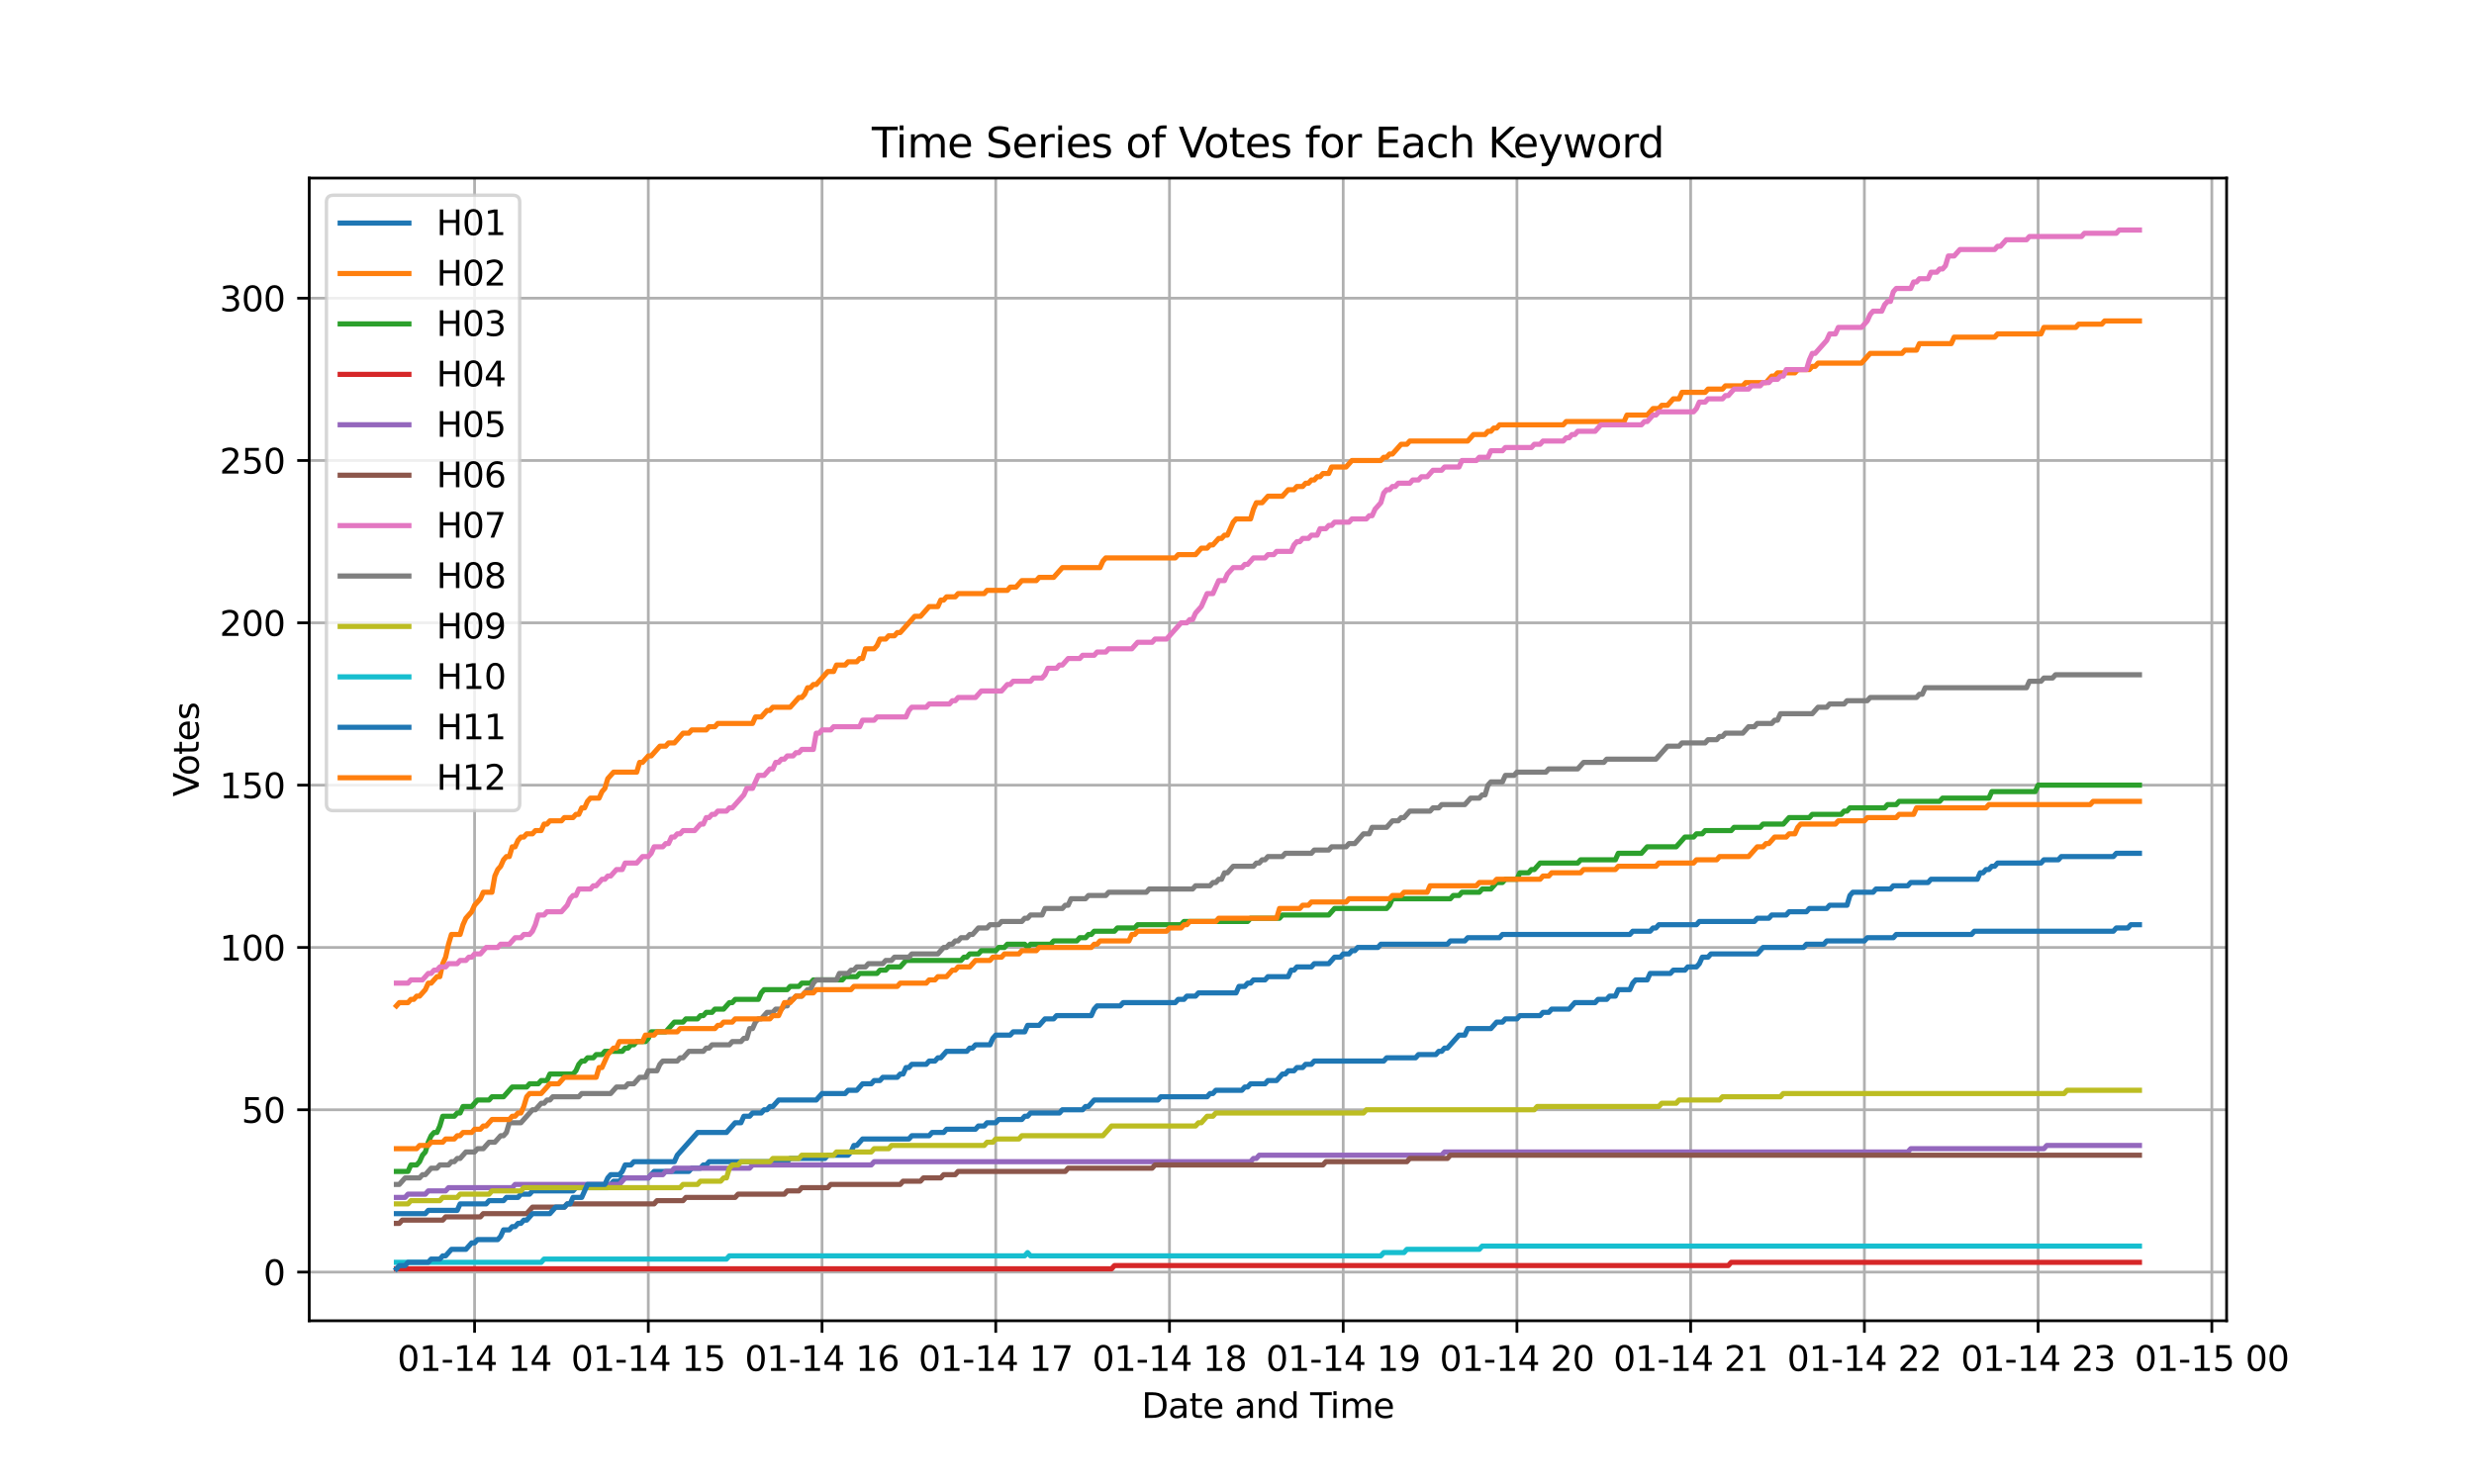 <?xml version="1.0" encoding="utf-8" standalone="no"?>
<!DOCTYPE svg PUBLIC "-//W3C//DTD SVG 1.1//EN"
  "http://www.w3.org/Graphics/SVG/1.1/DTD/svg11.dtd">
<svg xmlns:xlink="http://www.w3.org/1999/xlink" width="720pt" height="432pt" viewBox="0 0 720 432" xmlns="http://www.w3.org/2000/svg" version="1.1">
 <defs>
  <style type="text/css">*{stroke-linejoin: round; stroke-linecap: butt}</style>
 </defs>
 <g id="figure_1">
  <g id="patch_1">
   <path d="M 0 432 
L 720 432 
L 720 0 
L 0 0 
z
" style="fill: #ffffff"/>
  </g>
  <g id="axes_1">
   <g id="patch_2">
    <path d="M 90 384.48 
L 648 384.48 
L 648 51.84 
L 90 51.84 
z
" style="fill: #ffffff"/>
   </g>
   <g id="matplotlib.axis_1">
    <g id="xtick_1">
     <g id="line2d_1">
      <path d="M 138.115 384.48 
L 138.115 51.84 
" clip-path="url(#p4a172aef44)" style="fill: none; stroke: #b0b0b0; stroke-width: 0.8; stroke-linecap: square"/>
     </g>
     <g id="line2d_2">
      <defs>
       <path id="m0897aab33c" d="M 0 0 
L 0 3.5 
" style="stroke: #000000; stroke-width: 0.8"/>
      </defs>
      <g>
       <use xlink:href="#m0897aab33c" x="138.115" y="384.48" style="stroke: #000000; stroke-width: 0.8"/>
      </g>
     </g>
     <g id="text_1">
      <!-- 01-14 14 -->
      <g transform="translate(115.635 399.078) scale(0.1 -0.1)">
       <defs>
        <path id="DejaVuSans-30" d="M 2034 4250 
Q 1547 4250 1301 3770 
Q 1056 3291 1056 2328 
Q 1056 1369 1301 889 
Q 1547 409 2034 409 
Q 2525 409 2770 889 
Q 3016 1369 3016 2328 
Q 3016 3291 2770 3770 
Q 2525 4250 2034 4250 
z
M 2034 4750 
Q 2819 4750 3233 4129 
Q 3647 3509 3647 2328 
Q 3647 1150 3233 529 
Q 2819 -91 2034 -91 
Q 1250 -91 836 529 
Q 422 1150 422 2328 
Q 422 3509 836 4129 
Q 1250 4750 2034 4750 
z
" transform="scale(0.016)"/>
        <path id="DejaVuSans-31" d="M 794 531 
L 1825 531 
L 1825 4091 
L 703 3866 
L 703 4441 
L 1819 4666 
L 2450 4666 
L 2450 531 
L 3481 531 
L 3481 0 
L 794 0 
L 794 531 
z
" transform="scale(0.016)"/>
        <path id="DejaVuSans-2d" d="M 313 2009 
L 1997 2009 
L 1997 1497 
L 313 1497 
L 313 2009 
z
" transform="scale(0.016)"/>
        <path id="DejaVuSans-34" d="M 2419 4116 
L 825 1625 
L 2419 1625 
L 2419 4116 
z
M 2253 4666 
L 3047 4666 
L 3047 1625 
L 3713 1625 
L 3713 1100 
L 3047 1100 
L 3047 0 
L 2419 0 
L 2419 1100 
L 313 1100 
L 313 1709 
L 2253 4666 
z
" transform="scale(0.016)"/>
        <path id="DejaVuSans-20" transform="scale(0.016)"/>
       </defs>
       <use xlink:href="#DejaVuSans-30"/>
       <use xlink:href="#DejaVuSans-31" transform="translate(63.623 0)"/>
       <use xlink:href="#DejaVuSans-2d" transform="translate(127.246 0)"/>
       <use xlink:href="#DejaVuSans-31" transform="translate(163.33 0)"/>
       <use xlink:href="#DejaVuSans-34" transform="translate(226.953 0)"/>
       <use xlink:href="#DejaVuSans-20" transform="translate(290.576 0)"/>
       <use xlink:href="#DejaVuSans-31" transform="translate(322.363 0)"/>
       <use xlink:href="#DejaVuSans-34" transform="translate(385.986 0)"/>
      </g>
     </g>
    </g>
    <g id="xtick_2">
     <g id="line2d_3">
      <path d="M 188.674 384.48 
L 188.674 51.84 
" clip-path="url(#p4a172aef44)" style="fill: none; stroke: #b0b0b0; stroke-width: 0.8; stroke-linecap: square"/>
     </g>
     <g id="line2d_4">
      <g>
       <use xlink:href="#m0897aab33c" x="188.674" y="384.48" style="stroke: #000000; stroke-width: 0.8"/>
      </g>
     </g>
     <g id="text_2">
      <!-- 01-14 15 -->
      <g transform="translate(166.193 399.078) scale(0.1 -0.1)">
       <defs>
        <path id="DejaVuSans-35" d="M 691 4666 
L 3169 4666 
L 3169 4134 
L 1269 4134 
L 1269 2991 
Q 1406 3038 1543 3061 
Q 1681 3084 1819 3084 
Q 2600 3084 3056 2656 
Q 3513 2228 3513 1497 
Q 3513 744 3044 326 
Q 2575 -91 1722 -91 
Q 1428 -91 1123 -41 
Q 819 9 494 109 
L 494 744 
Q 775 591 1075 516 
Q 1375 441 1709 441 
Q 2250 441 2565 725 
Q 2881 1009 2881 1497 
Q 2881 1984 2565 2268 
Q 2250 2553 1709 2553 
Q 1456 2553 1204 2497 
Q 953 2441 691 2322 
L 691 4666 
z
" transform="scale(0.016)"/>
       </defs>
       <use xlink:href="#DejaVuSans-30"/>
       <use xlink:href="#DejaVuSans-31" transform="translate(63.623 0)"/>
       <use xlink:href="#DejaVuSans-2d" transform="translate(127.246 0)"/>
       <use xlink:href="#DejaVuSans-31" transform="translate(163.33 0)"/>
       <use xlink:href="#DejaVuSans-34" transform="translate(226.953 0)"/>
       <use xlink:href="#DejaVuSans-20" transform="translate(290.576 0)"/>
       <use xlink:href="#DejaVuSans-31" transform="translate(322.363 0)"/>
       <use xlink:href="#DejaVuSans-35" transform="translate(385.986 0)"/>
      </g>
     </g>
    </g>
    <g id="xtick_3">
     <g id="line2d_5">
      <path d="M 239.233 384.48 
L 239.233 51.84 
" clip-path="url(#p4a172aef44)" style="fill: none; stroke: #b0b0b0; stroke-width: 0.8; stroke-linecap: square"/>
     </g>
     <g id="line2d_6">
      <g>
       <use xlink:href="#m0897aab33c" x="239.233" y="384.48" style="stroke: #000000; stroke-width: 0.8"/>
      </g>
     </g>
     <g id="text_3">
      <!-- 01-14 16 -->
      <g transform="translate(216.752 399.078) scale(0.1 -0.1)">
       <defs>
        <path id="DejaVuSans-36" d="M 2113 2584 
Q 1688 2584 1439 2293 
Q 1191 2003 1191 1497 
Q 1191 994 1439 701 
Q 1688 409 2113 409 
Q 2538 409 2786 701 
Q 3034 994 3034 1497 
Q 3034 2003 2786 2293 
Q 2538 2584 2113 2584 
z
M 3366 4563 
L 3366 3988 
Q 3128 4100 2886 4159 
Q 2644 4219 2406 4219 
Q 1781 4219 1451 3797 
Q 1122 3375 1075 2522 
Q 1259 2794 1537 2939 
Q 1816 3084 2150 3084 
Q 2853 3084 3261 2657 
Q 3669 2231 3669 1497 
Q 3669 778 3244 343 
Q 2819 -91 2113 -91 
Q 1303 -91 875 529 
Q 447 1150 447 2328 
Q 447 3434 972 4092 
Q 1497 4750 2381 4750 
Q 2619 4750 2861 4703 
Q 3103 4656 3366 4563 
z
" transform="scale(0.016)"/>
       </defs>
       <use xlink:href="#DejaVuSans-30"/>
       <use xlink:href="#DejaVuSans-31" transform="translate(63.623 0)"/>
       <use xlink:href="#DejaVuSans-2d" transform="translate(127.246 0)"/>
       <use xlink:href="#DejaVuSans-31" transform="translate(163.33 0)"/>
       <use xlink:href="#DejaVuSans-34" transform="translate(226.953 0)"/>
       <use xlink:href="#DejaVuSans-20" transform="translate(290.576 0)"/>
       <use xlink:href="#DejaVuSans-31" transform="translate(322.363 0)"/>
       <use xlink:href="#DejaVuSans-36" transform="translate(385.986 0)"/>
      </g>
     </g>
    </g>
    <g id="xtick_4">
     <g id="line2d_7">
      <path d="M 289.791 384.48 
L 289.791 51.84 
" clip-path="url(#p4a172aef44)" style="fill: none; stroke: #b0b0b0; stroke-width: 0.8; stroke-linecap: square"/>
     </g>
     <g id="line2d_8">
      <g>
       <use xlink:href="#m0897aab33c" x="289.791" y="384.48" style="stroke: #000000; stroke-width: 0.8"/>
      </g>
     </g>
     <g id="text_4">
      <!-- 01-14 17 -->
      <g transform="translate(267.311 399.078) scale(0.1 -0.1)">
       <defs>
        <path id="DejaVuSans-37" d="M 525 4666 
L 3525 4666 
L 3525 4397 
L 1831 0 
L 1172 0 
L 2766 4134 
L 525 4134 
L 525 4666 
z
" transform="scale(0.016)"/>
       </defs>
       <use xlink:href="#DejaVuSans-30"/>
       <use xlink:href="#DejaVuSans-31" transform="translate(63.623 0)"/>
       <use xlink:href="#DejaVuSans-2d" transform="translate(127.246 0)"/>
       <use xlink:href="#DejaVuSans-31" transform="translate(163.33 0)"/>
       <use xlink:href="#DejaVuSans-34" transform="translate(226.953 0)"/>
       <use xlink:href="#DejaVuSans-20" transform="translate(290.576 0)"/>
       <use xlink:href="#DejaVuSans-31" transform="translate(322.363 0)"/>
       <use xlink:href="#DejaVuSans-37" transform="translate(385.986 0)"/>
      </g>
     </g>
    </g>
    <g id="xtick_5">
     <g id="line2d_9">
      <path d="M 340.35 384.48 
L 340.35 51.84 
" clip-path="url(#p4a172aef44)" style="fill: none; stroke: #b0b0b0; stroke-width: 0.8; stroke-linecap: square"/>
     </g>
     <g id="line2d_10">
      <g>
       <use xlink:href="#m0897aab33c" x="340.35" y="384.48" style="stroke: #000000; stroke-width: 0.8"/>
      </g>
     </g>
     <g id="text_5">
      <!-- 01-14 18 -->
      <g transform="translate(317.87 399.078) scale(0.1 -0.1)">
       <defs>
        <path id="DejaVuSans-38" d="M 2034 2216 
Q 1584 2216 1326 1975 
Q 1069 1734 1069 1313 
Q 1069 891 1326 650 
Q 1584 409 2034 409 
Q 2484 409 2743 651 
Q 3003 894 3003 1313 
Q 3003 1734 2745 1975 
Q 2488 2216 2034 2216 
z
M 1403 2484 
Q 997 2584 770 2862 
Q 544 3141 544 3541 
Q 544 4100 942 4425 
Q 1341 4750 2034 4750 
Q 2731 4750 3128 4425 
Q 3525 4100 3525 3541 
Q 3525 3141 3298 2862 
Q 3072 2584 2669 2484 
Q 3125 2378 3379 2068 
Q 3634 1759 3634 1313 
Q 3634 634 3220 271 
Q 2806 -91 2034 -91 
Q 1263 -91 848 271 
Q 434 634 434 1313 
Q 434 1759 690 2068 
Q 947 2378 1403 2484 
z
M 1172 3481 
Q 1172 3119 1398 2916 
Q 1625 2713 2034 2713 
Q 2441 2713 2670 2916 
Q 2900 3119 2900 3481 
Q 2900 3844 2670 4047 
Q 2441 4250 2034 4250 
Q 1625 4250 1398 4047 
Q 1172 3844 1172 3481 
z
" transform="scale(0.016)"/>
       </defs>
       <use xlink:href="#DejaVuSans-30"/>
       <use xlink:href="#DejaVuSans-31" transform="translate(63.623 0)"/>
       <use xlink:href="#DejaVuSans-2d" transform="translate(127.246 0)"/>
       <use xlink:href="#DejaVuSans-31" transform="translate(163.33 0)"/>
       <use xlink:href="#DejaVuSans-34" transform="translate(226.953 0)"/>
       <use xlink:href="#DejaVuSans-20" transform="translate(290.576 0)"/>
       <use xlink:href="#DejaVuSans-31" transform="translate(322.363 0)"/>
       <use xlink:href="#DejaVuSans-38" transform="translate(385.986 0)"/>
      </g>
     </g>
    </g>
    <g id="xtick_6">
     <g id="line2d_11">
      <path d="M 390.909 384.48 
L 390.909 51.84 
" clip-path="url(#p4a172aef44)" style="fill: none; stroke: #b0b0b0; stroke-width: 0.8; stroke-linecap: square"/>
     </g>
     <g id="line2d_12">
      <g>
       <use xlink:href="#m0897aab33c" x="390.909" y="384.48" style="stroke: #000000; stroke-width: 0.8"/>
      </g>
     </g>
     <g id="text_6">
      <!-- 01-14 19 -->
      <g transform="translate(368.428 399.078) scale(0.1 -0.1)">
       <defs>
        <path id="DejaVuSans-39" d="M 703 97 
L 703 672 
Q 941 559 1184 500 
Q 1428 441 1663 441 
Q 2288 441 2617 861 
Q 2947 1281 2994 2138 
Q 2813 1869 2534 1725 
Q 2256 1581 1919 1581 
Q 1219 1581 811 2004 
Q 403 2428 403 3163 
Q 403 3881 828 4315 
Q 1253 4750 1959 4750 
Q 2769 4750 3195 4129 
Q 3622 3509 3622 2328 
Q 3622 1225 3098 567 
Q 2575 -91 1691 -91 
Q 1453 -91 1209 -44 
Q 966 3 703 97 
z
M 1959 2075 
Q 2384 2075 2632 2365 
Q 2881 2656 2881 3163 
Q 2881 3666 2632 3958 
Q 2384 4250 1959 4250 
Q 1534 4250 1286 3958 
Q 1038 3666 1038 3163 
Q 1038 2656 1286 2365 
Q 1534 2075 1959 2075 
z
" transform="scale(0.016)"/>
       </defs>
       <use xlink:href="#DejaVuSans-30"/>
       <use xlink:href="#DejaVuSans-31" transform="translate(63.623 0)"/>
       <use xlink:href="#DejaVuSans-2d" transform="translate(127.246 0)"/>
       <use xlink:href="#DejaVuSans-31" transform="translate(163.33 0)"/>
       <use xlink:href="#DejaVuSans-34" transform="translate(226.953 0)"/>
       <use xlink:href="#DejaVuSans-20" transform="translate(290.576 0)"/>
       <use xlink:href="#DejaVuSans-31" transform="translate(322.363 0)"/>
       <use xlink:href="#DejaVuSans-39" transform="translate(385.986 0)"/>
      </g>
     </g>
    </g>
    <g id="xtick_7">
     <g id="line2d_13">
      <path d="M 441.468 384.48 
L 441.468 51.84 
" clip-path="url(#p4a172aef44)" style="fill: none; stroke: #b0b0b0; stroke-width: 0.8; stroke-linecap: square"/>
     </g>
     <g id="line2d_14">
      <g>
       <use xlink:href="#m0897aab33c" x="441.468" y="384.48" style="stroke: #000000; stroke-width: 0.8"/>
      </g>
     </g>
     <g id="text_7">
      <!-- 01-14 20 -->
      <g transform="translate(418.987 399.078) scale(0.1 -0.1)">
       <defs>
        <path id="DejaVuSans-32" d="M 1228 531 
L 3431 531 
L 3431 0 
L 469 0 
L 469 531 
Q 828 903 1448 1529 
Q 2069 2156 2228 2338 
Q 2531 2678 2651 2914 
Q 2772 3150 2772 3378 
Q 2772 3750 2511 3984 
Q 2250 4219 1831 4219 
Q 1534 4219 1204 4116 
Q 875 4013 500 3803 
L 500 4441 
Q 881 4594 1212 4672 
Q 1544 4750 1819 4750 
Q 2544 4750 2975 4387 
Q 3406 4025 3406 3419 
Q 3406 3131 3298 2873 
Q 3191 2616 2906 2266 
Q 2828 2175 2409 1742 
Q 1991 1309 1228 531 
z
" transform="scale(0.016)"/>
       </defs>
       <use xlink:href="#DejaVuSans-30"/>
       <use xlink:href="#DejaVuSans-31" transform="translate(63.623 0)"/>
       <use xlink:href="#DejaVuSans-2d" transform="translate(127.246 0)"/>
       <use xlink:href="#DejaVuSans-31" transform="translate(163.33 0)"/>
       <use xlink:href="#DejaVuSans-34" transform="translate(226.953 0)"/>
       <use xlink:href="#DejaVuSans-20" transform="translate(290.576 0)"/>
       <use xlink:href="#DejaVuSans-32" transform="translate(322.363 0)"/>
       <use xlink:href="#DejaVuSans-30" transform="translate(385.986 0)"/>
      </g>
     </g>
    </g>
    <g id="xtick_8">
     <g id="line2d_15">
      <path d="M 492.026 384.48 
L 492.026 51.84 
" clip-path="url(#p4a172aef44)" style="fill: none; stroke: #b0b0b0; stroke-width: 0.8; stroke-linecap: square"/>
     </g>
     <g id="line2d_16">
      <g>
       <use xlink:href="#m0897aab33c" x="492.026" y="384.48" style="stroke: #000000; stroke-width: 0.8"/>
      </g>
     </g>
     <g id="text_8">
      <!-- 01-14 21 -->
      <g transform="translate(469.546 399.078) scale(0.1 -0.1)">
       <use xlink:href="#DejaVuSans-30"/>
       <use xlink:href="#DejaVuSans-31" transform="translate(63.623 0)"/>
       <use xlink:href="#DejaVuSans-2d" transform="translate(127.246 0)"/>
       <use xlink:href="#DejaVuSans-31" transform="translate(163.33 0)"/>
       <use xlink:href="#DejaVuSans-34" transform="translate(226.953 0)"/>
       <use xlink:href="#DejaVuSans-20" transform="translate(290.576 0)"/>
       <use xlink:href="#DejaVuSans-32" transform="translate(322.363 0)"/>
       <use xlink:href="#DejaVuSans-31" transform="translate(385.986 0)"/>
      </g>
     </g>
    </g>
    <g id="xtick_9">
     <g id="line2d_17">
      <path d="M 542.585 384.48 
L 542.585 51.84 
" clip-path="url(#p4a172aef44)" style="fill: none; stroke: #b0b0b0; stroke-width: 0.8; stroke-linecap: square"/>
     </g>
     <g id="line2d_18">
      <g>
       <use xlink:href="#m0897aab33c" x="542.585" y="384.48" style="stroke: #000000; stroke-width: 0.8"/>
      </g>
     </g>
     <g id="text_9">
      <!-- 01-14 22 -->
      <g transform="translate(520.105 399.078) scale(0.1 -0.1)">
       <use xlink:href="#DejaVuSans-30"/>
       <use xlink:href="#DejaVuSans-31" transform="translate(63.623 0)"/>
       <use xlink:href="#DejaVuSans-2d" transform="translate(127.246 0)"/>
       <use xlink:href="#DejaVuSans-31" transform="translate(163.33 0)"/>
       <use xlink:href="#DejaVuSans-34" transform="translate(226.953 0)"/>
       <use xlink:href="#DejaVuSans-20" transform="translate(290.576 0)"/>
       <use xlink:href="#DejaVuSans-32" transform="translate(322.363 0)"/>
       <use xlink:href="#DejaVuSans-32" transform="translate(385.986 0)"/>
      </g>
     </g>
    </g>
    <g id="xtick_10">
     <g id="line2d_19">
      <path d="M 593.144 384.48 
L 593.144 51.84 
" clip-path="url(#p4a172aef44)" style="fill: none; stroke: #b0b0b0; stroke-width: 0.8; stroke-linecap: square"/>
     </g>
     <g id="line2d_20">
      <g>
       <use xlink:href="#m0897aab33c" x="593.144" y="384.48" style="stroke: #000000; stroke-width: 0.8"/>
      </g>
     </g>
     <g id="text_10">
      <!-- 01-14 23 -->
      <g transform="translate(570.663 399.078) scale(0.1 -0.1)">
       <defs>
        <path id="DejaVuSans-33" d="M 2597 2516 
Q 3050 2419 3304 2112 
Q 3559 1806 3559 1356 
Q 3559 666 3084 287 
Q 2609 -91 1734 -91 
Q 1441 -91 1130 -33 
Q 819 25 488 141 
L 488 750 
Q 750 597 1062 519 
Q 1375 441 1716 441 
Q 2309 441 2620 675 
Q 2931 909 2931 1356 
Q 2931 1769 2642 2001 
Q 2353 2234 1838 2234 
L 1294 2234 
L 1294 2753 
L 1863 2753 
Q 2328 2753 2575 2939 
Q 2822 3125 2822 3475 
Q 2822 3834 2567 4026 
Q 2313 4219 1838 4219 
Q 1578 4219 1281 4162 
Q 984 4106 628 3988 
L 628 4550 
Q 988 4650 1302 4700 
Q 1616 4750 1894 4750 
Q 2613 4750 3031 4423 
Q 3450 4097 3450 3541 
Q 3450 3153 3228 2886 
Q 3006 2619 2597 2516 
z
" transform="scale(0.016)"/>
       </defs>
       <use xlink:href="#DejaVuSans-30"/>
       <use xlink:href="#DejaVuSans-31" transform="translate(63.623 0)"/>
       <use xlink:href="#DejaVuSans-2d" transform="translate(127.246 0)"/>
       <use xlink:href="#DejaVuSans-31" transform="translate(163.33 0)"/>
       <use xlink:href="#DejaVuSans-34" transform="translate(226.953 0)"/>
       <use xlink:href="#DejaVuSans-20" transform="translate(290.576 0)"/>
       <use xlink:href="#DejaVuSans-32" transform="translate(322.363 0)"/>
       <use xlink:href="#DejaVuSans-33" transform="translate(385.986 0)"/>
      </g>
     </g>
    </g>
    <g id="xtick_11">
     <g id="line2d_21">
      <path d="M 643.703 384.48 
L 643.703 51.84 
" clip-path="url(#p4a172aef44)" style="fill: none; stroke: #b0b0b0; stroke-width: 0.8; stroke-linecap: square"/>
     </g>
     <g id="line2d_22">
      <g>
       <use xlink:href="#m0897aab33c" x="643.703" y="384.48" style="stroke: #000000; stroke-width: 0.8"/>
      </g>
     </g>
     <g id="text_11">
      <!-- 01-15 00 -->
      <g transform="translate(621.222 399.078) scale(0.1 -0.1)">
       <use xlink:href="#DejaVuSans-30"/>
       <use xlink:href="#DejaVuSans-31" transform="translate(63.623 0)"/>
       <use xlink:href="#DejaVuSans-2d" transform="translate(127.246 0)"/>
       <use xlink:href="#DejaVuSans-31" transform="translate(163.33 0)"/>
       <use xlink:href="#DejaVuSans-35" transform="translate(226.953 0)"/>
       <use xlink:href="#DejaVuSans-20" transform="translate(290.576 0)"/>
       <use xlink:href="#DejaVuSans-30" transform="translate(322.363 0)"/>
       <use xlink:href="#DejaVuSans-30" transform="translate(385.986 0)"/>
      </g>
     </g>
    </g>
    <g id="text_12">
     <!-- Date and Time -->
     <g transform="translate(332.23 412.757) scale(0.1 -0.1)">
      <defs>
       <path id="DejaVuSans-44" d="M 1259 4147 
L 1259 519 
L 2022 519 
Q 2988 519 3436 956 
Q 3884 1394 3884 2338 
Q 3884 3275 3436 3711 
Q 2988 4147 2022 4147 
L 1259 4147 
z
M 628 4666 
L 1925 4666 
Q 3281 4666 3915 4102 
Q 4550 3538 4550 2338 
Q 4550 1131 3912 565 
Q 3275 0 1925 0 
L 628 0 
L 628 4666 
z
" transform="scale(0.016)"/>
       <path id="DejaVuSans-61" d="M 2194 1759 
Q 1497 1759 1228 1600 
Q 959 1441 959 1056 
Q 959 750 1161 570 
Q 1363 391 1709 391 
Q 2188 391 2477 730 
Q 2766 1069 2766 1631 
L 2766 1759 
L 2194 1759 
z
M 3341 1997 
L 3341 0 
L 2766 0 
L 2766 531 
Q 2569 213 2275 61 
Q 1981 -91 1556 -91 
Q 1019 -91 701 211 
Q 384 513 384 1019 
Q 384 1609 779 1909 
Q 1175 2209 1959 2209 
L 2766 2209 
L 2766 2266 
Q 2766 2663 2505 2880 
Q 2244 3097 1772 3097 
Q 1472 3097 1187 3025 
Q 903 2953 641 2809 
L 641 3341 
Q 956 3463 1253 3523 
Q 1550 3584 1831 3584 
Q 2591 3584 2966 3190 
Q 3341 2797 3341 1997 
z
" transform="scale(0.016)"/>
       <path id="DejaVuSans-74" d="M 1172 4494 
L 1172 3500 
L 2356 3500 
L 2356 3053 
L 1172 3053 
L 1172 1153 
Q 1172 725 1289 603 
Q 1406 481 1766 481 
L 2356 481 
L 2356 0 
L 1766 0 
Q 1100 0 847 248 
Q 594 497 594 1153 
L 594 3053 
L 172 3053 
L 172 3500 
L 594 3500 
L 594 4494 
L 1172 4494 
z
" transform="scale(0.016)"/>
       <path id="DejaVuSans-65" d="M 3597 1894 
L 3597 1613 
L 953 1613 
Q 991 1019 1311 708 
Q 1631 397 2203 397 
Q 2534 397 2845 478 
Q 3156 559 3463 722 
L 3463 178 
Q 3153 47 2828 -22 
Q 2503 -91 2169 -91 
Q 1331 -91 842 396 
Q 353 884 353 1716 
Q 353 2575 817 3079 
Q 1281 3584 2069 3584 
Q 2775 3584 3186 3129 
Q 3597 2675 3597 1894 
z
M 3022 2063 
Q 3016 2534 2758 2815 
Q 2500 3097 2075 3097 
Q 1594 3097 1305 2825 
Q 1016 2553 972 2059 
L 3022 2063 
z
" transform="scale(0.016)"/>
       <path id="DejaVuSans-6e" d="M 3513 2113 
L 3513 0 
L 2938 0 
L 2938 2094 
Q 2938 2591 2744 2837 
Q 2550 3084 2163 3084 
Q 1697 3084 1428 2787 
Q 1159 2491 1159 1978 
L 1159 0 
L 581 0 
L 581 3500 
L 1159 3500 
L 1159 2956 
Q 1366 3272 1645 3428 
Q 1925 3584 2291 3584 
Q 2894 3584 3203 3211 
Q 3513 2838 3513 2113 
z
" transform="scale(0.016)"/>
       <path id="DejaVuSans-64" d="M 2906 2969 
L 2906 4863 
L 3481 4863 
L 3481 0 
L 2906 0 
L 2906 525 
Q 2725 213 2448 61 
Q 2172 -91 1784 -91 
Q 1150 -91 751 415 
Q 353 922 353 1747 
Q 353 2572 751 3078 
Q 1150 3584 1784 3584 
Q 2172 3584 2448 3432 
Q 2725 3281 2906 2969 
z
M 947 1747 
Q 947 1113 1208 752 
Q 1469 391 1925 391 
Q 2381 391 2643 752 
Q 2906 1113 2906 1747 
Q 2906 2381 2643 2742 
Q 2381 3103 1925 3103 
Q 1469 3103 1208 2742 
Q 947 2381 947 1747 
z
" transform="scale(0.016)"/>
       <path id="DejaVuSans-54" d="M -19 4666 
L 3928 4666 
L 3928 4134 
L 2272 4134 
L 2272 0 
L 1638 0 
L 1638 4134 
L -19 4134 
L -19 4666 
z
" transform="scale(0.016)"/>
       <path id="DejaVuSans-69" d="M 603 3500 
L 1178 3500 
L 1178 0 
L 603 0 
L 603 3500 
z
M 603 4863 
L 1178 4863 
L 1178 4134 
L 603 4134 
L 603 4863 
z
" transform="scale(0.016)"/>
       <path id="DejaVuSans-6d" d="M 3328 2828 
Q 3544 3216 3844 3400 
Q 4144 3584 4550 3584 
Q 5097 3584 5394 3201 
Q 5691 2819 5691 2113 
L 5691 0 
L 5113 0 
L 5113 2094 
Q 5113 2597 4934 2840 
Q 4756 3084 4391 3084 
Q 3944 3084 3684 2787 
Q 3425 2491 3425 1978 
L 3425 0 
L 2847 0 
L 2847 2094 
Q 2847 2600 2669 2842 
Q 2491 3084 2119 3084 
Q 1678 3084 1418 2786 
Q 1159 2488 1159 1978 
L 1159 0 
L 581 0 
L 581 3500 
L 1159 3500 
L 1159 2956 
Q 1356 3278 1631 3431 
Q 1906 3584 2284 3584 
Q 2666 3584 2933 3390 
Q 3200 3197 3328 2828 
z
" transform="scale(0.016)"/>
      </defs>
      <use xlink:href="#DejaVuSans-44"/>
      <use xlink:href="#DejaVuSans-61" transform="translate(77.002 0)"/>
      <use xlink:href="#DejaVuSans-74" transform="translate(138.281 0)"/>
      <use xlink:href="#DejaVuSans-65" transform="translate(177.49 0)"/>
      <use xlink:href="#DejaVuSans-20" transform="translate(239.014 0)"/>
      <use xlink:href="#DejaVuSans-61" transform="translate(270.801 0)"/>
      <use xlink:href="#DejaVuSans-6e" transform="translate(332.08 0)"/>
      <use xlink:href="#DejaVuSans-64" transform="translate(395.459 0)"/>
      <use xlink:href="#DejaVuSans-20" transform="translate(458.936 0)"/>
      <use xlink:href="#DejaVuSans-54" transform="translate(490.723 0)"/>
      <use xlink:href="#DejaVuSans-69" transform="translate(548.682 0)"/>
      <use xlink:href="#DejaVuSans-6d" transform="translate(576.465 0)"/>
      <use xlink:href="#DejaVuSans-65" transform="translate(673.877 0)"/>
     </g>
    </g>
   </g>
   <g id="matplotlib.axis_2">
    <g id="ytick_1">
     <g id="line2d_23">
      <path d="M 90 370.305 
L 648 370.305 
" clip-path="url(#p4a172aef44)" style="fill: none; stroke: #b0b0b0; stroke-width: 0.8; stroke-linecap: square"/>
     </g>
     <g id="line2d_24">
      <defs>
       <path id="m2fd36c7820" d="M 0 0 
L -3.5 0 
" style="stroke: #000000; stroke-width: 0.8"/>
      </defs>
      <g>
       <use xlink:href="#m2fd36c7820" x="90" y="370.305" style="stroke: #000000; stroke-width: 0.8"/>
      </g>
     </g>
     <g id="text_13">
      <!-- 0 -->
      <g transform="translate(76.638 374.104) scale(0.1 -0.1)">
       <use xlink:href="#DejaVuSans-30"/>
      </g>
     </g>
    </g>
    <g id="ytick_2">
     <g id="line2d_25">
      <path d="M 90 323.055 
L 648 323.055 
" clip-path="url(#p4a172aef44)" style="fill: none; stroke: #b0b0b0; stroke-width: 0.8; stroke-linecap: square"/>
     </g>
     <g id="line2d_26">
      <g>
       <use xlink:href="#m2fd36c7820" x="90" y="323.055" style="stroke: #000000; stroke-width: 0.8"/>
      </g>
     </g>
     <g id="text_14">
      <!-- 50 -->
      <g transform="translate(70.275 326.854) scale(0.1 -0.1)">
       <use xlink:href="#DejaVuSans-35"/>
       <use xlink:href="#DejaVuSans-30" transform="translate(63.623 0)"/>
      </g>
     </g>
    </g>
    <g id="ytick_3">
     <g id="line2d_27">
      <path d="M 90 275.805 
L 648 275.805 
" clip-path="url(#p4a172aef44)" style="fill: none; stroke: #b0b0b0; stroke-width: 0.8; stroke-linecap: square"/>
     </g>
     <g id="line2d_28">
      <g>
       <use xlink:href="#m2fd36c7820" x="90" y="275.805" style="stroke: #000000; stroke-width: 0.8"/>
      </g>
     </g>
     <g id="text_15">
      <!-- 100 -->
      <g transform="translate(63.913 279.604) scale(0.1 -0.1)">
       <use xlink:href="#DejaVuSans-31"/>
       <use xlink:href="#DejaVuSans-30" transform="translate(63.623 0)"/>
       <use xlink:href="#DejaVuSans-30" transform="translate(127.246 0)"/>
      </g>
     </g>
    </g>
    <g id="ytick_4">
     <g id="line2d_29">
      <path d="M 90 228.555 
L 648 228.555 
" clip-path="url(#p4a172aef44)" style="fill: none; stroke: #b0b0b0; stroke-width: 0.8; stroke-linecap: square"/>
     </g>
     <g id="line2d_30">
      <g>
       <use xlink:href="#m2fd36c7820" x="90" y="228.555" style="stroke: #000000; stroke-width: 0.8"/>
      </g>
     </g>
     <g id="text_16">
      <!-- 150 -->
      <g transform="translate(63.913 232.354) scale(0.1 -0.1)">
       <use xlink:href="#DejaVuSans-31"/>
       <use xlink:href="#DejaVuSans-35" transform="translate(63.623 0)"/>
       <use xlink:href="#DejaVuSans-30" transform="translate(127.246 0)"/>
      </g>
     </g>
    </g>
    <g id="ytick_5">
     <g id="line2d_31">
      <path d="M 90 181.305 
L 648 181.305 
" clip-path="url(#p4a172aef44)" style="fill: none; stroke: #b0b0b0; stroke-width: 0.8; stroke-linecap: square"/>
     </g>
     <g id="line2d_32">
      <g>
       <use xlink:href="#m2fd36c7820" x="90" y="181.305" style="stroke: #000000; stroke-width: 0.8"/>
      </g>
     </g>
     <g id="text_17">
      <!-- 200 -->
      <g transform="translate(63.913 185.104) scale(0.1 -0.1)">
       <use xlink:href="#DejaVuSans-32"/>
       <use xlink:href="#DejaVuSans-30" transform="translate(63.623 0)"/>
       <use xlink:href="#DejaVuSans-30" transform="translate(127.246 0)"/>
      </g>
     </g>
    </g>
    <g id="ytick_6">
     <g id="line2d_33">
      <path d="M 90 134.055 
L 648 134.055 
" clip-path="url(#p4a172aef44)" style="fill: none; stroke: #b0b0b0; stroke-width: 0.8; stroke-linecap: square"/>
     </g>
     <g id="line2d_34">
      <g>
       <use xlink:href="#m2fd36c7820" x="90" y="134.055" style="stroke: #000000; stroke-width: 0.8"/>
      </g>
     </g>
     <g id="text_18">
      <!-- 250 -->
      <g transform="translate(63.913 137.854) scale(0.1 -0.1)">
       <use xlink:href="#DejaVuSans-32"/>
       <use xlink:href="#DejaVuSans-35" transform="translate(63.623 0)"/>
       <use xlink:href="#DejaVuSans-30" transform="translate(127.246 0)"/>
      </g>
     </g>
    </g>
    <g id="ytick_7">
     <g id="line2d_35">
      <path d="M 90 86.805 
L 648 86.805 
" clip-path="url(#p4a172aef44)" style="fill: none; stroke: #b0b0b0; stroke-width: 0.8; stroke-linecap: square"/>
     </g>
     <g id="line2d_36">
      <g>
       <use xlink:href="#m2fd36c7820" x="90" y="86.805" style="stroke: #000000; stroke-width: 0.8"/>
      </g>
     </g>
     <g id="text_19">
      <!-- 300 -->
      <g transform="translate(63.913 90.604) scale(0.1 -0.1)">
       <use xlink:href="#DejaVuSans-33"/>
       <use xlink:href="#DejaVuSans-30" transform="translate(63.623 0)"/>
       <use xlink:href="#DejaVuSans-30" transform="translate(127.246 0)"/>
      </g>
     </g>
    </g>
    <g id="text_20">
     <!-- Votes -->
     <g transform="translate(57.833 231.894) rotate(-90) scale(0.1 -0.1)">
      <defs>
       <path id="DejaVuSans-56" d="M 1831 0 
L 50 4666 
L 709 4666 
L 2188 738 
L 3669 4666 
L 4325 4666 
L 2547 0 
L 1831 0 
z
" transform="scale(0.016)"/>
       <path id="DejaVuSans-6f" d="M 1959 3097 
Q 1497 3097 1228 2736 
Q 959 2375 959 1747 
Q 959 1119 1226 758 
Q 1494 397 1959 397 
Q 2419 397 2687 759 
Q 2956 1122 2956 1747 
Q 2956 2369 2687 2733 
Q 2419 3097 1959 3097 
z
M 1959 3584 
Q 2709 3584 3137 3096 
Q 3566 2609 3566 1747 
Q 3566 888 3137 398 
Q 2709 -91 1959 -91 
Q 1206 -91 779 398 
Q 353 888 353 1747 
Q 353 2609 779 3096 
Q 1206 3584 1959 3584 
z
" transform="scale(0.016)"/>
       <path id="DejaVuSans-73" d="M 2834 3397 
L 2834 2853 
Q 2591 2978 2328 3040 
Q 2066 3103 1784 3103 
Q 1356 3103 1142 2972 
Q 928 2841 928 2578 
Q 928 2378 1081 2264 
Q 1234 2150 1697 2047 
L 1894 2003 
Q 2506 1872 2764 1633 
Q 3022 1394 3022 966 
Q 3022 478 2636 193 
Q 2250 -91 1575 -91 
Q 1294 -91 989 -36 
Q 684 19 347 128 
L 347 722 
Q 666 556 975 473 
Q 1284 391 1588 391 
Q 1994 391 2212 530 
Q 2431 669 2431 922 
Q 2431 1156 2273 1281 
Q 2116 1406 1581 1522 
L 1381 1569 
Q 847 1681 609 1914 
Q 372 2147 372 2553 
Q 372 3047 722 3315 
Q 1072 3584 1716 3584 
Q 2034 3584 2315 3537 
Q 2597 3491 2834 3397 
z
" transform="scale(0.016)"/>
      </defs>
      <use xlink:href="#DejaVuSans-56"/>
      <use xlink:href="#DejaVuSans-6f" transform="translate(60.658 0)"/>
      <use xlink:href="#DejaVuSans-74" transform="translate(121.84 0)"/>
      <use xlink:href="#DejaVuSans-65" transform="translate(161.049 0)"/>
      <use xlink:href="#DejaVuSans-73" transform="translate(222.572 0)"/>
     </g>
    </g>
   </g>
   <g id="line2d_37">
    <path d="M 115.364 353.295 
L 123.79 353.295 
L 124.633 352.35 
L 133.059 352.35 
L 133.902 350.46 
L 141.486 350.46 
L 142.328 349.515 
L 146.542 349.515 
L 147.384 348.57 
L 150.755 348.57 
L 151.597 347.625 
L 154.125 347.625 
L 154.968 346.68 
L 166.765 346.68 
L 167.608 345.735 
L 176.877 345.735 
L 178.562 343.845 
L 180.247 343.845 
L 181.09 342.9 
L 188.674 342.9 
L 190.359 341.01 
L 200.471 341.01 
L 201.314 340.065 
L 203.841 340.065 
L 204.684 339.12 
L 205.527 339.12 
L 206.369 338.175 
L 229.121 338.175 
L 229.963 337.23 
L 240.075 337.23 
L 240.918 336.285 
L 246.816 336.285 
L 247.659 335.34 
L 248.502 333.45 
L 249.344 333.45 
L 251.03 331.56 
L 264.512 331.56 
L 265.355 330.615 
L 270.41 330.615 
L 271.253 329.67 
L 274.624 329.67 
L 275.466 328.725 
L 283.893 328.725 
L 284.735 327.78 
L 286.421 327.78 
L 287.263 326.835 
L 289.791 326.835 
L 290.634 325.89 
L 297.375 325.89 
L 298.218 324.945 
L 299.06 324.945 
L 299.903 324 
L 308.33 324 
L 309.172 323.055 
L 315.071 323.055 
L 315.913 322.11 
L 316.756 322.11 
L 318.441 320.22 
L 336.979 320.22 
L 337.822 319.275 
L 351.304 319.275 
L 352.147 318.33 
L 352.99 318.33 
L 353.832 317.385 
L 361.416 317.385 
L 362.259 316.44 
L 363.101 316.44 
L 363.944 315.495 
L 368.157 315.495 
L 369 314.55 
L 371.528 314.55 
L 373.213 312.66 
L 374.056 312.66 
L 374.899 311.715 
L 376.584 311.715 
L 377.426 310.77 
L 379.112 310.77 
L 379.954 309.825 
L 381.64 309.825 
L 382.482 308.88 
L 402.706 308.88 
L 403.548 307.935 
L 411.975 307.935 
L 412.818 306.99 
L 417.873 306.99 
L 418.716 306.045 
L 419.559 306.045 
L 420.401 305.1 
L 421.244 305.1 
L 424.615 301.32 
L 426.3 301.32 
L 427.143 299.43 
L 433.884 299.43 
L 435.569 297.54 
L 437.254 297.54 
L 438.097 296.595 
L 441.468 296.595 
L 442.31 295.65 
L 448.209 295.65 
L 449.051 294.705 
L 450.737 294.705 
L 451.579 293.76 
L 456.635 293.76 
L 458.32 291.87 
L 464.219 291.87 
L 465.062 290.925 
L 467.59 290.925 
L 468.432 289.98 
L 470.117 289.98 
L 470.96 288.09 
L 474.331 288.09 
L 475.173 286.2 
L 476.016 285.255 
L 479.387 285.255 
L 480.229 283.365 
L 486.128 283.365 
L 486.97 282.42 
L 490.341 282.42 
L 491.184 281.475 
L 493.712 281.475 
L 494.554 280.53 
L 495.397 278.64 
L 497.082 278.64 
L 497.925 277.695 
L 511.407 277.695 
L 513.092 275.805 
L 524.889 275.805 
L 525.732 274.86 
L 530.788 274.86 
L 531.631 273.915 
L 542.585 273.915 
L 543.428 272.97 
L 551.011 272.97 
L 551.854 272.025 
L 573.763 272.025 
L 574.606 271.08 
L 615.053 271.08 
L 615.895 270.135 
L 619.266 270.135 
L 620.108 269.19 
L 622.636 269.19 
L 622.636 269.19 
" clip-path="url(#p4a172aef44)" style="fill: none; stroke: #1f77b4; stroke-width: 1.5; stroke-linecap: square"/>
   </g>
   <g id="line2d_38">
    <path d="M 115.364 292.815 
L 116.206 291.87 
L 118.734 291.87 
L 119.577 290.925 
L 120.42 290.925 
L 121.262 289.98 
L 122.105 289.98 
L 123.79 288.09 
L 124.633 286.2 
L 125.475 286.2 
L 127.161 284.31 
L 128.003 284.31 
L 128.846 280.53 
L 129.689 278.64 
L 130.531 274.86 
L 131.374 272.025 
L 133.902 272.025 
L 134.744 269.19 
L 135.587 267.3 
L 137.272 265.41 
L 138.115 263.52 
L 139.8 261.63 
L 140.643 259.74 
L 143.171 259.74 
L 144.014 255.015 
L 144.856 253.125 
L 145.699 252.18 
L 146.542 250.29 
L 147.384 249.345 
L 148.227 249.345 
L 149.069 246.51 
L 149.912 246.51 
L 150.755 244.62 
L 151.597 243.675 
L 152.44 243.675 
L 153.283 242.73 
L 154.968 242.73 
L 155.811 241.785 
L 157.496 241.785 
L 158.339 239.895 
L 159.181 239.895 
L 160.024 238.95 
L 163.394 238.95 
L 164.237 238.005 
L 166.765 238.005 
L 167.608 237.06 
L 168.45 237.06 
L 169.293 235.17 
L 170.136 235.17 
L 170.978 233.28 
L 171.821 232.335 
L 174.349 232.335 
L 175.191 230.445 
L 176.034 229.5 
L 176.877 226.665 
L 178.562 224.775 
L 185.303 224.775 
L 186.146 221.94 
L 186.989 221.94 
L 188.674 220.05 
L 189.516 220.05 
L 192.044 217.215 
L 193.73 217.215 
L 194.572 216.27 
L 196.258 216.27 
L 198.786 213.435 
L 200.471 213.435 
L 201.314 212.49 
L 205.527 212.49 
L 206.369 211.545 
L 208.055 211.545 
L 208.897 210.6 
L 219.009 210.6 
L 219.852 208.71 
L 221.537 208.71 
L 223.222 206.82 
L 224.065 206.82 
L 224.908 205.875 
L 229.963 205.875 
L 232.491 203.04 
L 233.334 203.04 
L 234.177 202.095 
L 235.019 200.205 
L 235.862 200.205 
L 236.705 199.26 
L 237.547 199.26 
L 240.918 195.48 
L 242.603 195.48 
L 243.446 193.59 
L 245.974 193.59 
L 246.816 192.645 
L 249.344 192.645 
L 250.187 191.7 
L 251.03 191.7 
L 251.872 188.865 
L 254.4 188.865 
L 255.243 187.92 
L 256.085 186.03 
L 257.771 186.03 
L 258.613 185.085 
L 260.299 185.085 
L 261.141 184.14 
L 261.984 184.14 
L 266.197 179.415 
L 267.883 179.415 
L 270.41 176.58 
L 272.938 176.58 
L 273.781 174.69 
L 274.624 174.69 
L 275.466 173.745 
L 277.994 173.745 
L 278.837 172.8 
L 286.421 172.8 
L 287.263 171.855 
L 293.162 171.855 
L 294.005 170.91 
L 295.69 170.91 
L 297.375 169.02 
L 301.588 169.02 
L 302.431 168.075 
L 306.644 168.075 
L 309.172 165.24 
L 320.127 165.24 
L 320.969 163.35 
L 321.812 162.405 
L 342.035 162.405 
L 342.878 161.46 
L 347.934 161.46 
L 349.619 159.57 
L 351.304 159.57 
L 352.147 158.625 
L 352.99 158.625 
L 354.675 156.735 
L 355.518 156.735 
L 356.36 155.79 
L 357.203 155.79 
L 358.888 152.01 
L 359.731 151.065 
L 363.944 151.065 
L 364.787 148.23 
L 365.629 146.34 
L 367.315 146.34 
L 369 144.45 
L 373.213 144.45 
L 374.899 142.56 
L 376.584 142.56 
L 377.426 141.615 
L 379.112 141.615 
L 379.954 140.67 
L 380.797 140.67 
L 381.64 139.725 
L 382.482 139.725 
L 383.325 138.78 
L 384.168 138.78 
L 385.01 137.835 
L 386.696 137.835 
L 387.538 135.945 
L 391.751 135.945 
L 393.437 134.055 
L 401.863 134.055 
L 402.706 133.11 
L 403.548 133.11 
L 404.391 132.165 
L 405.234 132.165 
L 407.762 129.33 
L 409.447 129.33 
L 410.29 128.385 
L 427.143 128.385 
L 428.828 126.495 
L 432.198 126.495 
L 433.041 125.55 
L 433.884 125.55 
L 434.726 124.605 
L 435.569 124.605 
L 436.412 123.66 
L 454.95 123.66 
L 455.793 122.715 
L 472.645 122.715 
L 473.488 120.825 
L 479.387 120.825 
L 481.072 118.935 
L 482.757 118.935 
L 483.6 117.99 
L 485.285 117.99 
L 486.97 116.1 
L 488.656 116.1 
L 489.498 114.21 
L 496.24 114.21 
L 497.082 113.265 
L 501.295 113.265 
L 502.138 112.32 
L 507.194 112.32 
L 508.037 111.375 
L 513.935 111.375 
L 515.62 109.485 
L 516.463 109.485 
L 517.306 108.54 
L 522.362 108.54 
L 523.204 107.595 
L 526.575 107.595 
L 527.417 106.65 
L 528.26 106.65 
L 529.103 105.705 
L 541.742 105.705 
L 544.27 102.87 
L 553.539 102.87 
L 554.382 101.925 
L 557.753 101.925 
L 558.595 100.035 
L 567.864 100.035 
L 568.707 98.145 
L 580.504 98.145 
L 581.347 97.2 
L 593.986 97.2 
L 594.829 95.31 
L 604.098 95.31 
L 604.941 94.365 
L 611.682 94.365 
L 612.525 93.42 
L 622.636 93.42 
L 622.636 93.42 
" clip-path="url(#p4a172aef44)" style="fill: none; stroke: #ff7f0e; stroke-width: 1.5; stroke-linecap: square"/>
   </g>
   <g id="line2d_39">
    <path d="M 115.364 341.01 
L 118.734 341.01 
L 119.577 339.12 
L 121.262 339.12 
L 122.105 338.175 
L 122.947 336.285 
L 123.79 335.34 
L 124.633 332.505 
L 125.475 330.615 
L 126.318 329.67 
L 127.161 329.67 
L 128.003 327.78 
L 128.846 324.945 
L 132.217 324.945 
L 133.059 324 
L 133.902 324 
L 134.744 322.11 
L 137.272 322.11 
L 138.958 320.22 
L 142.328 320.22 
L 143.171 319.275 
L 146.542 319.275 
L 149.069 316.44 
L 153.283 316.44 
L 154.125 315.495 
L 156.653 315.495 
L 157.496 314.55 
L 159.181 314.55 
L 160.024 312.66 
L 166.765 312.66 
L 167.608 311.715 
L 168.45 309.825 
L 169.293 308.88 
L 170.136 308.88 
L 170.978 307.935 
L 172.664 307.935 
L 173.506 306.99 
L 175.191 306.99 
L 176.034 306.045 
L 181.09 306.045 
L 181.933 305.1 
L 182.775 305.1 
L 183.618 304.155 
L 184.461 304.155 
L 185.303 303.21 
L 187.831 303.21 
L 188.674 302.265 
L 189.516 300.375 
L 193.73 300.375 
L 196.258 297.54 
L 198.786 297.54 
L 199.628 296.595 
L 202.999 296.595 
L 203.841 295.65 
L 204.684 295.65 
L 205.527 294.705 
L 207.212 294.705 
L 208.055 293.76 
L 210.583 293.76 
L 212.268 291.87 
L 213.111 291.87 
L 213.953 290.925 
L 220.694 290.925 
L 221.537 289.035 
L 222.38 288.09 
L 229.121 288.09 
L 229.963 287.145 
L 232.491 287.145 
L 233.334 286.2 
L 235.862 286.2 
L 236.705 285.255 
L 245.131 285.255 
L 245.974 284.31 
L 249.344 284.31 
L 250.187 283.365 
L 255.243 283.365 
L 256.085 282.42 
L 257.771 282.42 
L 258.613 281.475 
L 261.984 281.475 
L 263.669 279.585 
L 279.68 279.585 
L 280.522 278.64 
L 281.365 278.64 
L 282.207 277.695 
L 284.735 277.695 
L 285.578 276.75 
L 289.791 276.75 
L 290.634 275.805 
L 292.319 275.805 
L 293.162 274.86 
L 298.218 274.86 
L 299.06 275.805 
L 299.903 274.86 
L 305.802 274.86 
L 306.644 273.915 
L 313.385 273.915 
L 314.228 272.97 
L 315.913 272.97 
L 316.756 272.025 
L 317.599 272.025 
L 318.441 271.08 
L 324.34 271.08 
L 325.182 270.135 
L 330.238 270.135 
L 331.081 269.19 
L 343.721 269.19 
L 344.563 268.245 
L 363.101 268.245 
L 363.944 267.3 
L 372.371 267.3 
L 373.213 266.355 
L 386.696 266.355 
L 388.381 264.465 
L 403.548 264.465 
L 404.391 263.52 
L 405.234 261.63 
L 422.087 261.63 
L 422.929 260.685 
L 424.615 260.685 
L 425.457 259.74 
L 430.513 259.74 
L 431.356 258.795 
L 433.884 258.795 
L 435.569 256.905 
L 437.254 256.905 
L 438.097 255.96 
L 441.468 255.96 
L 442.31 254.07 
L 444.838 254.07 
L 445.681 253.125 
L 446.523 253.125 
L 448.209 251.235 
L 459.163 251.235 
L 460.006 250.29 
L 470.117 250.29 
L 470.96 248.4 
L 477.701 248.4 
L 479.387 246.51 
L 487.813 246.51 
L 490.341 243.675 
L 492.869 243.675 
L 493.712 242.73 
L 495.397 242.73 
L 496.24 241.785 
L 503.823 241.785 
L 504.666 240.84 
L 512.25 240.84 
L 513.092 239.895 
L 518.991 239.895 
L 520.676 238.005 
L 526.575 238.005 
L 527.417 237.06 
L 535.844 237.06 
L 536.687 236.115 
L 537.529 236.115 
L 538.372 235.17 
L 548.484 235.17 
L 549.326 234.225 
L 551.854 234.225 
L 552.697 233.28 
L 564.494 233.28 
L 565.336 232.335 
L 578.819 232.335 
L 579.661 230.445 
L 592.301 230.445 
L 593.144 228.555 
L 622.636 228.555 
L 622.636 228.555 
" clip-path="url(#p4a172aef44)" style="fill: none; stroke: #2ca02c; stroke-width: 1.5; stroke-linecap: square"/>
   </g>
   <g id="line2d_40">
    <path d="M 115.364 369.36 
L 323.497 369.36 
L 324.34 368.415 
L 502.981 368.415 
L 503.823 367.47 
L 622.636 367.47 
L 622.636 367.47 
" clip-path="url(#p4a172aef44)" style="fill: none; stroke: #d62728; stroke-width: 1.5; stroke-linecap: square"/>
   </g>
   <g id="line2d_41">
    <path d="M 115.364 348.57 
L 117.892 348.57 
L 118.734 347.625 
L 123.79 347.625 
L 124.633 346.68 
L 129.689 346.68 
L 130.531 345.735 
L 149.069 345.735 
L 149.912 344.79 
L 180.247 344.79 
L 181.933 342.9 
L 188.674 342.9 
L 189.516 341.955 
L 192.887 341.955 
L 193.73 341.01 
L 195.415 341.01 
L 196.258 340.065 
L 218.166 340.065 
L 219.009 339.12 
L 253.558 339.12 
L 254.4 338.175 
L 363.944 338.175 
L 364.787 337.23 
L 365.629 337.23 
L 366.472 336.285 
L 419.559 336.285 
L 420.401 335.34 
L 555.225 335.34 
L 556.067 334.395 
L 594.829 334.395 
L 595.672 333.45 
L 622.636 333.45 
L 622.636 333.45 
" clip-path="url(#p4a172aef44)" style="fill: none; stroke: #9467bd; stroke-width: 1.5; stroke-linecap: square"/>
   </g>
   <g id="line2d_42">
    <path d="M 115.364 356.13 
L 116.206 356.13 
L 117.049 355.185 
L 128.846 355.185 
L 129.689 354.24 
L 139.8 354.24 
L 140.643 353.295 
L 153.283 353.295 
L 154.968 351.405 
L 164.237 351.405 
L 165.08 350.46 
L 190.359 350.46 
L 191.202 349.515 
L 198.786 349.515 
L 199.628 348.57 
L 213.953 348.57 
L 214.796 347.625 
L 228.278 347.625 
L 229.121 346.68 
L 232.491 346.68 
L 233.334 345.735 
L 240.918 345.735 
L 241.76 344.79 
L 261.984 344.79 
L 262.827 343.845 
L 267.883 343.845 
L 268.725 342.9 
L 273.781 342.9 
L 274.624 341.955 
L 277.994 341.955 
L 278.837 341.01 
L 310.015 341.01 
L 310.857 340.065 
L 335.294 340.065 
L 336.137 339.12 
L 385.01 339.12 
L 385.853 338.175 
L 409.447 338.175 
L 410.29 337.23 
L 421.244 337.23 
L 422.087 336.285 
L 622.636 336.285 
L 622.636 336.285 
" clip-path="url(#p4a172aef44)" style="fill: none; stroke: #8c564b; stroke-width: 1.5; stroke-linecap: square"/>
   </g>
   <g id="line2d_43">
    <path d="M 115.364 286.2 
L 118.734 286.2 
L 119.577 285.255 
L 122.947 285.255 
L 124.633 283.365 
L 125.475 283.365 
L 126.318 282.42 
L 127.161 282.42 
L 128.003 281.475 
L 129.689 281.475 
L 130.531 280.53 
L 133.059 280.53 
L 133.902 279.585 
L 135.587 279.585 
L 136.43 278.64 
L 137.272 278.64 
L 138.115 277.695 
L 139.8 277.695 
L 141.486 275.805 
L 144.856 275.805 
L 145.699 274.86 
L 148.227 274.86 
L 149.912 272.97 
L 151.597 272.97 
L 152.44 272.025 
L 154.125 272.025 
L 154.968 271.08 
L 155.811 269.19 
L 156.653 266.355 
L 158.339 266.355 
L 159.181 265.41 
L 163.394 265.41 
L 165.08 263.52 
L 165.922 261.63 
L 166.765 260.685 
L 167.608 260.685 
L 168.45 258.795 
L 171.821 258.795 
L 172.664 257.85 
L 173.506 257.85 
L 175.191 255.96 
L 176.034 255.96 
L 176.877 255.015 
L 177.719 255.015 
L 179.405 253.125 
L 181.09 253.125 
L 181.933 251.235 
L 185.303 251.235 
L 186.989 249.345 
L 188.674 249.345 
L 189.516 248.4 
L 190.359 246.51 
L 192.887 246.51 
L 193.73 245.565 
L 194.572 245.565 
L 195.415 243.675 
L 196.258 243.675 
L 197.1 242.73 
L 197.943 242.73 
L 198.786 241.785 
L 202.156 241.785 
L 203.841 239.895 
L 204.684 239.895 
L 205.527 238.005 
L 206.369 238.005 
L 207.212 237.06 
L 208.055 237.06 
L 208.897 236.115 
L 211.425 236.115 
L 212.268 235.17 
L 213.111 235.17 
L 216.481 231.39 
L 217.324 229.5 
L 219.009 229.5 
L 220.694 225.72 
L 222.38 225.72 
L 224.065 223.83 
L 224.908 223.83 
L 225.75 221.94 
L 226.593 221.94 
L 227.436 220.995 
L 228.278 220.995 
L 229.121 220.05 
L 230.806 220.05 
L 231.649 219.105 
L 232.491 219.105 
L 233.334 218.16 
L 236.705 218.16 
L 237.547 213.435 
L 238.39 213.435 
L 239.233 212.49 
L 241.76 212.49 
L 242.603 211.545 
L 250.187 211.545 
L 251.03 209.655 
L 254.4 209.655 
L 255.243 208.71 
L 263.669 208.71 
L 264.512 206.82 
L 265.355 205.875 
L 269.568 205.875 
L 270.41 204.93 
L 276.309 204.93 
L 277.152 203.985 
L 277.994 203.985 
L 278.837 203.04 
L 283.893 203.04 
L 285.578 201.15 
L 291.477 201.15 
L 293.162 199.26 
L 294.005 199.26 
L 294.847 198.315 
L 299.903 198.315 
L 300.746 197.37 
L 303.274 197.37 
L 304.116 196.425 
L 304.959 194.535 
L 307.487 194.535 
L 308.33 193.59 
L 309.172 193.59 
L 310.857 191.7 
L 314.228 191.7 
L 315.071 190.755 
L 318.441 190.755 
L 319.284 189.81 
L 321.812 189.81 
L 322.654 188.865 
L 329.396 188.865 
L 331.081 186.975 
L 335.294 186.975 
L 336.137 186.03 
L 339.507 186.03 
L 343.721 181.305 
L 345.406 181.305 
L 346.249 180.36 
L 347.091 180.36 
L 347.934 178.47 
L 349.619 176.58 
L 351.304 172.8 
L 352.99 172.8 
L 354.675 169.02 
L 356.36 169.02 
L 357.203 167.13 
L 358.888 165.24 
L 361.416 165.24 
L 362.259 164.295 
L 363.101 164.295 
L 364.787 162.405 
L 368.157 162.405 
L 369 161.46 
L 370.685 161.46 
L 371.528 160.515 
L 375.741 160.515 
L 376.584 158.625 
L 377.426 157.68 
L 378.269 157.68 
L 379.112 156.735 
L 380.797 156.735 
L 381.64 155.79 
L 383.325 155.79 
L 384.168 153.9 
L 385.853 153.9 
L 386.696 152.955 
L 387.538 152.955 
L 388.381 152.01 
L 392.594 152.01 
L 393.437 151.065 
L 397.65 151.065 
L 398.493 150.12 
L 399.335 150.12 
L 400.178 148.23 
L 401.863 146.34 
L 402.706 143.505 
L 403.548 142.56 
L 404.391 142.56 
L 405.234 141.615 
L 406.076 141.615 
L 406.919 140.67 
L 410.29 140.67 
L 411.132 139.725 
L 412.818 139.725 
L 413.66 138.78 
L 415.346 138.78 
L 417.031 136.89 
L 419.559 136.89 
L 420.401 135.945 
L 424.615 135.945 
L 425.457 134.055 
L 429.67 134.055 
L 430.513 133.11 
L 433.041 133.11 
L 433.884 131.22 
L 437.254 131.22 
L 438.097 130.275 
L 445.681 130.275 
L 446.523 129.33 
L 448.209 129.33 
L 449.051 128.385 
L 454.95 128.385 
L 455.793 127.44 
L 456.635 127.44 
L 457.478 126.495 
L 458.32 126.495 
L 459.163 125.55 
L 464.219 125.55 
L 465.904 123.66 
L 477.701 123.66 
L 478.544 122.715 
L 479.387 122.715 
L 481.072 120.825 
L 481.915 120.825 
L 482.757 119.88 
L 492.869 119.88 
L 493.712 118.935 
L 494.554 117.045 
L 496.24 117.045 
L 497.082 116.1 
L 501.295 116.1 
L 502.138 115.155 
L 502.981 115.155 
L 504.666 113.265 
L 508.879 113.265 
L 509.722 112.32 
L 512.25 112.32 
L 513.092 111.375 
L 514.778 111.375 
L 515.62 110.43 
L 517.306 110.43 
L 518.148 109.485 
L 518.991 109.485 
L 519.834 107.595 
L 525.732 107.595 
L 526.575 104.76 
L 527.417 102.87 
L 528.26 102.87 
L 531.631 99.09 
L 532.473 97.2 
L 534.159 97.2 
L 535.001 95.31 
L 541.742 95.31 
L 543.428 93.42 
L 544.27 91.53 
L 545.113 90.585 
L 547.641 90.585 
L 548.484 88.695 
L 549.326 87.75 
L 550.169 87.75 
L 551.011 84.915 
L 551.854 83.97 
L 556.067 83.97 
L 556.91 82.08 
L 557.753 82.08 
L 558.595 81.135 
L 561.123 81.135 
L 561.966 79.245 
L 563.651 79.245 
L 564.494 78.3 
L 565.336 78.3 
L 566.179 77.355 
L 567.022 74.52 
L 568.707 74.52 
L 570.392 72.63 
L 580.504 72.63 
L 581.347 71.685 
L 582.189 71.685 
L 583.875 69.795 
L 589.773 69.795 
L 590.616 68.85 
L 605.783 68.85 
L 606.626 67.905 
L 615.895 67.905 
L 616.738 66.96 
L 622.636 66.96 
L 622.636 66.96 
" clip-path="url(#p4a172aef44)" style="fill: none; stroke: #e377c2; stroke-width: 1.5; stroke-linecap: square"/>
   </g>
   <g id="line2d_44">
    <path d="M 115.364 344.79 
L 116.206 344.79 
L 117.892 342.9 
L 122.105 342.9 
L 122.947 341.955 
L 123.79 341.955 
L 125.475 340.065 
L 127.161 340.065 
L 128.003 339.12 
L 130.531 339.12 
L 131.374 338.175 
L 132.217 338.175 
L 133.059 337.23 
L 133.902 337.23 
L 135.587 335.34 
L 138.115 335.34 
L 138.958 334.395 
L 140.643 334.395 
L 142.328 332.505 
L 144.014 332.505 
L 145.699 330.615 
L 146.542 330.615 
L 147.384 329.67 
L 148.227 326.835 
L 151.597 326.835 
L 154.968 323.055 
L 155.811 323.055 
L 157.496 321.165 
L 158.339 321.165 
L 159.181 320.22 
L 160.024 320.22 
L 160.867 319.275 
L 168.45 319.275 
L 169.293 318.33 
L 177.719 318.33 
L 179.405 316.44 
L 181.933 316.44 
L 182.775 315.495 
L 184.461 315.495 
L 186.146 313.605 
L 187.831 313.605 
L 188.674 311.715 
L 191.202 311.715 
L 192.044 309.825 
L 192.887 308.88 
L 197.1 308.88 
L 197.943 307.935 
L 198.786 307.935 
L 200.471 306.045 
L 204.684 306.045 
L 205.527 305.1 
L 206.369 305.1 
L 207.212 304.155 
L 212.268 304.155 
L 213.111 303.21 
L 215.638 303.21 
L 216.481 302.265 
L 217.324 302.265 
L 218.166 299.43 
L 219.009 299.43 
L 219.852 297.54 
L 220.694 296.595 
L 221.537 296.595 
L 223.222 294.705 
L 224.908 294.705 
L 225.75 293.76 
L 227.436 293.76 
L 228.278 292.815 
L 229.121 292.815 
L 229.963 290.925 
L 230.806 290.925 
L 231.649 289.98 
L 233.334 289.98 
L 235.019 288.09 
L 235.862 288.09 
L 236.705 286.2 
L 237.547 285.255 
L 243.446 285.255 
L 244.288 283.365 
L 246.816 283.365 
L 247.659 282.42 
L 248.502 282.42 
L 249.344 281.475 
L 251.872 281.475 
L 252.715 280.53 
L 256.928 280.53 
L 257.771 279.585 
L 259.456 279.585 
L 260.299 278.64 
L 264.512 278.64 
L 265.355 277.695 
L 272.938 277.695 
L 274.624 275.805 
L 275.466 275.805 
L 276.309 274.86 
L 277.152 274.86 
L 277.994 273.915 
L 278.837 273.915 
L 279.68 272.97 
L 281.365 272.97 
L 282.207 272.025 
L 283.05 272.025 
L 284.735 270.135 
L 287.263 270.135 
L 288.106 269.19 
L 290.634 269.19 
L 291.477 268.245 
L 297.375 268.245 
L 298.218 267.3 
L 299.06 267.3 
L 299.903 266.355 
L 303.274 266.355 
L 304.116 264.465 
L 309.172 264.465 
L 310.015 263.52 
L 310.857 263.52 
L 311.7 261.63 
L 315.913 261.63 
L 316.756 260.685 
L 321.812 260.685 
L 322.654 259.74 
L 333.609 259.74 
L 334.452 258.795 
L 347.091 258.795 
L 347.934 257.85 
L 352.147 257.85 
L 352.99 256.905 
L 353.832 256.905 
L 354.675 255.96 
L 355.518 255.96 
L 356.36 254.07 
L 357.203 254.07 
L 358.888 252.18 
L 364.787 252.18 
L 365.629 251.235 
L 366.472 251.235 
L 367.315 250.29 
L 368.157 250.29 
L 369 249.345 
L 373.213 249.345 
L 374.056 248.4 
L 381.64 248.4 
L 382.482 247.455 
L 386.696 247.455 
L 387.538 246.51 
L 391.751 246.51 
L 392.594 245.565 
L 394.279 245.565 
L 396.807 242.73 
L 398.493 242.73 
L 399.335 240.84 
L 403.548 240.84 
L 405.234 238.95 
L 406.919 238.95 
L 407.762 238.005 
L 408.604 238.005 
L 410.29 236.115 
L 416.188 236.115 
L 417.031 235.17 
L 418.716 235.17 
L 419.559 234.225 
L 426.3 234.225 
L 427.985 232.335 
L 430.513 232.335 
L 431.356 231.39 
L 432.198 231.39 
L 433.041 228.555 
L 433.884 227.61 
L 437.254 227.61 
L 438.097 225.72 
L 440.625 225.72 
L 441.468 224.775 
L 449.894 224.775 
L 450.737 223.83 
L 459.163 223.83 
L 460.848 221.94 
L 466.747 221.94 
L 467.59 220.995 
L 481.915 220.995 
L 485.285 217.215 
L 488.656 217.215 
L 489.498 216.27 
L 496.24 216.27 
L 497.082 215.325 
L 499.61 215.325 
L 500.453 214.38 
L 501.295 214.38 
L 502.138 213.435 
L 507.194 213.435 
L 508.879 211.545 
L 510.564 211.545 
L 511.407 210.6 
L 515.62 210.6 
L 516.463 209.655 
L 517.306 209.655 
L 518.148 207.765 
L 527.417 207.765 
L 529.103 205.875 
L 531.631 205.875 
L 532.473 204.93 
L 536.687 204.93 
L 537.529 203.985 
L 543.428 203.985 
L 544.27 203.04 
L 557.753 203.04 
L 558.595 202.095 
L 559.438 202.095 
L 560.281 200.205 
L 589.773 200.205 
L 590.616 198.315 
L 593.986 198.315 
L 594.829 197.37 
L 597.357 197.37 
L 598.2 196.425 
L 622.636 196.425 
L 622.636 196.425 
" clip-path="url(#p4a172aef44)" style="fill: none; stroke: #7f7f7f; stroke-width: 1.5; stroke-linecap: square"/>
   </g>
   <g id="line2d_45">
    <path d="M 115.364 350.46 
L 118.734 350.46 
L 119.577 349.515 
L 128.003 349.515 
L 128.846 348.57 
L 133.059 348.57 
L 133.902 347.625 
L 142.328 347.625 
L 143.171 346.68 
L 151.597 346.68 
L 152.44 345.735 
L 197.943 345.735 
L 198.786 344.79 
L 202.999 344.79 
L 203.841 343.845 
L 209.74 343.845 
L 210.583 342.9 
L 211.425 342.9 
L 212.268 340.065 
L 213.111 339.12 
L 214.796 339.12 
L 215.638 338.175 
L 224.065 338.175 
L 224.908 337.23 
L 232.491 337.23 
L 233.334 336.285 
L 242.603 336.285 
L 243.446 335.34 
L 253.558 335.34 
L 254.4 334.395 
L 258.613 334.395 
L 259.456 333.45 
L 286.421 333.45 
L 287.263 332.505 
L 288.949 332.505 
L 289.791 331.56 
L 296.532 331.56 
L 297.375 330.615 
L 320.969 330.615 
L 323.497 327.78 
L 347.934 327.78 
L 348.777 326.835 
L 349.619 326.835 
L 351.304 324.945 
L 352.99 324.945 
L 353.832 324 
L 396.807 324 
L 397.65 323.055 
L 446.523 323.055 
L 447.366 322.11 
L 482.757 322.11 
L 483.6 321.165 
L 487.813 321.165 
L 488.656 320.22 
L 500.453 320.22 
L 501.295 319.275 
L 518.148 319.275 
L 518.991 318.33 
L 600.728 318.33 
L 601.57 317.385 
L 622.636 317.385 
L 622.636 317.385 
" clip-path="url(#p4a172aef44)" style="fill: none; stroke: #bcbd22; stroke-width: 1.5; stroke-linecap: square"/>
   </g>
   <g id="line2d_46">
    <path d="M 115.364 367.47 
L 157.496 367.47 
L 158.339 366.525 
L 211.425 366.525 
L 212.268 365.58 
L 298.218 365.58 
L 299.06 364.635 
L 299.903 365.58 
L 401.863 365.58 
L 402.706 364.635 
L 408.604 364.635 
L 409.447 363.69 
L 430.513 363.69 
L 431.356 362.745 
L 622.636 362.745 
L 622.636 362.745 
" clip-path="url(#p4a172aef44)" style="fill: none; stroke: #17becf; stroke-width: 1.5; stroke-linecap: square"/>
   </g>
   <g id="line2d_47">
    <path d="M 115.364 369.36 
L 116.206 368.415 
L 117.892 368.415 
L 118.734 367.47 
L 124.633 367.47 
L 125.475 366.525 
L 128.003 366.525 
L 128.846 365.58 
L 129.689 365.58 
L 131.374 363.69 
L 135.587 363.69 
L 137.272 361.8 
L 138.115 361.8 
L 138.958 360.855 
L 144.856 360.855 
L 145.699 359.91 
L 146.542 358.02 
L 148.227 358.02 
L 149.069 357.075 
L 149.912 357.075 
L 150.755 356.13 
L 151.597 356.13 
L 152.44 355.185 
L 153.283 355.185 
L 154.968 353.295 
L 160.024 353.295 
L 161.709 351.405 
L 164.237 351.405 
L 165.08 350.46 
L 165.922 350.46 
L 166.765 348.57 
L 169.293 348.57 
L 170.978 344.79 
L 176.034 344.79 
L 176.877 342.9 
L 177.719 341.955 
L 180.247 341.955 
L 181.09 341.01 
L 181.933 339.12 
L 183.618 339.12 
L 184.461 338.175 
L 196.258 338.175 
L 197.1 336.285 
L 202.999 329.67 
L 211.425 329.67 
L 213.953 326.835 
L 215.638 326.835 
L 216.481 324.945 
L 218.166 324.945 
L 219.009 324 
L 221.537 324 
L 222.38 323.055 
L 223.222 323.055 
L 224.065 322.11 
L 224.908 322.11 
L 226.593 320.22 
L 237.547 320.22 
L 239.233 318.33 
L 245.974 318.33 
L 246.816 317.385 
L 249.344 317.385 
L 251.03 315.495 
L 253.558 315.495 
L 254.4 314.55 
L 256.085 314.55 
L 256.928 313.605 
L 261.141 313.605 
L 261.984 312.66 
L 262.827 312.66 
L 263.669 310.77 
L 264.512 310.77 
L 265.355 309.825 
L 269.568 309.825 
L 270.41 308.88 
L 272.096 308.88 
L 272.938 307.935 
L 273.781 307.935 
L 275.466 306.045 
L 281.365 306.045 
L 282.207 305.1 
L 283.05 305.1 
L 283.893 304.155 
L 288.106 304.155 
L 288.949 302.265 
L 289.791 301.32 
L 294.005 301.32 
L 294.847 300.375 
L 298.218 300.375 
L 299.06 298.485 
L 302.431 298.485 
L 304.116 296.595 
L 306.644 296.595 
L 307.487 295.65 
L 317.599 295.65 
L 318.441 293.76 
L 319.284 292.815 
L 326.025 292.815 
L 326.868 291.87 
L 342.035 291.87 
L 342.878 290.925 
L 344.563 290.925 
L 345.406 289.98 
L 347.934 289.98 
L 348.777 289.035 
L 359.731 289.035 
L 360.574 287.145 
L 362.259 287.145 
L 363.101 286.2 
L 363.944 286.2 
L 364.787 285.255 
L 368.157 285.255 
L 369 284.31 
L 374.899 284.31 
L 375.741 282.42 
L 376.584 282.42 
L 377.426 281.475 
L 381.64 281.475 
L 382.482 280.53 
L 386.696 280.53 
L 388.381 278.64 
L 390.066 278.64 
L 390.909 277.695 
L 392.594 277.695 
L 393.437 276.75 
L 394.279 276.75 
L 395.122 275.805 
L 401.021 275.805 
L 401.863 274.86 
L 421.244 274.86 
L 422.087 273.915 
L 426.3 273.915 
L 427.143 272.97 
L 436.412 272.97 
L 437.254 272.025 
L 474.331 272.025 
L 475.173 271.08 
L 480.229 271.08 
L 481.072 270.135 
L 481.915 270.135 
L 482.757 269.19 
L 493.712 269.19 
L 494.554 268.245 
L 510.564 268.245 
L 511.407 267.3 
L 514.778 267.3 
L 515.62 266.355 
L 519.834 266.355 
L 520.676 265.41 
L 525.732 265.41 
L 526.575 264.465 
L 531.631 264.465 
L 532.473 263.52 
L 537.529 263.52 
L 538.372 260.685 
L 539.214 259.74 
L 545.113 259.74 
L 545.956 258.795 
L 550.169 258.795 
L 551.011 257.85 
L 555.225 257.85 
L 556.067 256.905 
L 561.123 256.905 
L 561.966 255.96 
L 575.448 255.96 
L 576.291 254.07 
L 577.133 254.07 
L 577.976 253.125 
L 578.819 253.125 
L 579.661 252.18 
L 580.504 252.18 
L 581.347 251.235 
L 593.986 251.235 
L 594.829 250.29 
L 599.042 250.29 
L 599.885 249.345 
L 615.053 249.345 
L 615.895 248.4 
L 622.636 248.4 
L 622.636 248.4 
" clip-path="url(#p4a172aef44)" style="fill: none; stroke: #1f77b4; stroke-width: 1.5; stroke-linecap: square"/>
   </g>
   <g id="line2d_48">
    <path d="M 115.364 334.395 
L 121.262 334.395 
L 122.105 333.45 
L 124.633 333.45 
L 125.475 332.505 
L 128.846 332.505 
L 129.689 331.56 
L 132.217 331.56 
L 133.059 330.615 
L 133.902 330.615 
L 134.744 329.67 
L 137.272 329.67 
L 138.115 328.725 
L 139.8 328.725 
L 140.643 327.78 
L 141.486 327.78 
L 143.171 325.89 
L 148.227 325.89 
L 149.069 324.945 
L 149.912 324.945 
L 150.755 324 
L 151.597 324 
L 152.44 322.11 
L 153.283 319.275 
L 154.125 318.33 
L 157.496 318.33 
L 160.024 315.495 
L 162.552 315.495 
L 164.237 313.605 
L 173.506 313.605 
L 174.349 310.77 
L 175.191 310.77 
L 176.877 306.99 
L 178.562 305.1 
L 179.405 305.1 
L 180.247 303.21 
L 186.989 303.21 
L 187.831 301.32 
L 190.359 301.32 
L 191.202 300.375 
L 197.1 300.375 
L 197.943 299.43 
L 208.055 299.43 
L 208.897 298.485 
L 209.74 298.485 
L 210.583 297.54 
L 213.111 297.54 
L 213.953 296.595 
L 224.065 296.595 
L 224.908 295.65 
L 226.593 295.65 
L 228.278 291.87 
L 229.963 291.87 
L 231.649 289.98 
L 233.334 289.98 
L 234.177 289.035 
L 236.705 289.035 
L 237.547 288.09 
L 247.659 288.09 
L 248.502 287.145 
L 261.141 287.145 
L 261.984 286.2 
L 269.568 286.2 
L 270.41 285.255 
L 272.096 285.255 
L 272.938 284.31 
L 275.466 284.31 
L 277.152 282.42 
L 277.994 282.42 
L 278.837 281.475 
L 282.207 281.475 
L 283.893 279.585 
L 288.106 279.585 
L 288.949 278.64 
L 291.477 278.64 
L 292.319 277.695 
L 296.532 277.695 
L 297.375 276.75 
L 301.588 276.75 
L 302.431 275.805 
L 317.599 275.805 
L 318.441 274.86 
L 319.284 274.86 
L 320.127 273.915 
L 328.553 273.915 
L 329.396 272.025 
L 330.238 272.025 
L 331.081 271.08 
L 339.507 271.08 
L 340.35 270.135 
L 343.721 270.135 
L 344.563 269.19 
L 345.406 269.19 
L 346.249 268.245 
L 353.832 268.245 
L 354.675 267.3 
L 371.528 267.3 
L 372.371 264.465 
L 378.269 264.465 
L 379.112 263.52 
L 380.797 263.52 
L 381.64 262.575 
L 391.751 262.575 
L 392.594 261.63 
L 404.391 261.63 
L 405.234 260.685 
L 407.762 260.685 
L 408.604 259.74 
L 415.346 259.74 
L 416.188 257.85 
L 429.67 257.85 
L 430.513 256.905 
L 434.726 256.905 
L 435.569 255.96 
L 448.209 255.96 
L 449.051 255.015 
L 450.737 255.015 
L 451.579 254.07 
L 460.006 254.07 
L 460.848 253.125 
L 470.117 253.125 
L 470.96 252.18 
L 481.915 252.18 
L 482.757 251.235 
L 492.869 251.235 
L 493.712 250.29 
L 499.61 250.29 
L 500.453 249.345 
L 508.879 249.345 
L 511.407 246.51 
L 513.092 246.51 
L 513.935 245.565 
L 514.778 245.565 
L 516.463 243.675 
L 519.834 243.675 
L 520.676 242.73 
L 522.362 242.73 
L 523.204 240.84 
L 524.047 239.895 
L 534.159 239.895 
L 535.001 238.95 
L 542.585 238.95 
L 543.428 238.005 
L 551.854 238.005 
L 552.697 237.06 
L 556.91 237.06 
L 557.753 235.17 
L 577.976 235.17 
L 578.819 234.225 
L 608.311 234.225 
L 609.154 233.28 
L 622.636 233.28 
L 622.636 233.28 
" clip-path="url(#p4a172aef44)" style="fill: none; stroke: #ff7f0e; stroke-width: 1.5; stroke-linecap: square"/>
   </g>
   <g id="patch_3">
    <path d="M 90 384.48 
L 90 51.84 
" style="fill: none; stroke: #000000; stroke-width: 0.8; stroke-linejoin: miter; stroke-linecap: square"/>
   </g>
   <g id="patch_4">
    <path d="M 648 384.48 
L 648 51.84 
" style="fill: none; stroke: #000000; stroke-width: 0.8; stroke-linejoin: miter; stroke-linecap: square"/>
   </g>
   <g id="patch_5">
    <path d="M 90 384.48 
L 648 384.48 
" style="fill: none; stroke: #000000; stroke-width: 0.8; stroke-linejoin: miter; stroke-linecap: square"/>
   </g>
   <g id="patch_6">
    <path d="M 90 51.84 
L 648 51.84 
" style="fill: none; stroke: #000000; stroke-width: 0.8; stroke-linejoin: miter; stroke-linecap: square"/>
   </g>
   <g id="text_21">
    <!-- Time Series of Votes for Each Keyword -->
    <g transform="translate(253.717 45.84) scale(0.12 -0.12)">
     <defs>
      <path id="DejaVuSans-53" d="M 3425 4513 
L 3425 3897 
Q 3066 4069 2747 4153 
Q 2428 4238 2131 4238 
Q 1616 4238 1336 4038 
Q 1056 3838 1056 3469 
Q 1056 3159 1242 3001 
Q 1428 2844 1947 2747 
L 2328 2669 
Q 3034 2534 3370 2195 
Q 3706 1856 3706 1288 
Q 3706 609 3251 259 
Q 2797 -91 1919 -91 
Q 1588 -91 1214 -16 
Q 841 59 441 206 
L 441 856 
Q 825 641 1194 531 
Q 1563 422 1919 422 
Q 2459 422 2753 634 
Q 3047 847 3047 1241 
Q 3047 1584 2836 1778 
Q 2625 1972 2144 2069 
L 1759 2144 
Q 1053 2284 737 2584 
Q 422 2884 422 3419 
Q 422 4038 858 4394 
Q 1294 4750 2059 4750 
Q 2388 4750 2728 4690 
Q 3069 4631 3425 4513 
z
" transform="scale(0.016)"/>
      <path id="DejaVuSans-72" d="M 2631 2963 
Q 2534 3019 2420 3045 
Q 2306 3072 2169 3072 
Q 1681 3072 1420 2755 
Q 1159 2438 1159 1844 
L 1159 0 
L 581 0 
L 581 3500 
L 1159 3500 
L 1159 2956 
Q 1341 3275 1631 3429 
Q 1922 3584 2338 3584 
Q 2397 3584 2469 3576 
Q 2541 3569 2628 3553 
L 2631 2963 
z
" transform="scale(0.016)"/>
      <path id="DejaVuSans-66" d="M 2375 4863 
L 2375 4384 
L 1825 4384 
Q 1516 4384 1395 4259 
Q 1275 4134 1275 3809 
L 1275 3500 
L 2222 3500 
L 2222 3053 
L 1275 3053 
L 1275 0 
L 697 0 
L 697 3053 
L 147 3053 
L 147 3500 
L 697 3500 
L 697 3744 
Q 697 4328 969 4595 
Q 1241 4863 1831 4863 
L 2375 4863 
z
" transform="scale(0.016)"/>
      <path id="DejaVuSans-45" d="M 628 4666 
L 3578 4666 
L 3578 4134 
L 1259 4134 
L 1259 2753 
L 3481 2753 
L 3481 2222 
L 1259 2222 
L 1259 531 
L 3634 531 
L 3634 0 
L 628 0 
L 628 4666 
z
" transform="scale(0.016)"/>
      <path id="DejaVuSans-63" d="M 3122 3366 
L 3122 2828 
Q 2878 2963 2633 3030 
Q 2388 3097 2138 3097 
Q 1578 3097 1268 2742 
Q 959 2388 959 1747 
Q 959 1106 1268 751 
Q 1578 397 2138 397 
Q 2388 397 2633 464 
Q 2878 531 3122 666 
L 3122 134 
Q 2881 22 2623 -34 
Q 2366 -91 2075 -91 
Q 1284 -91 818 406 
Q 353 903 353 1747 
Q 353 2603 823 3093 
Q 1294 3584 2113 3584 
Q 2378 3584 2631 3529 
Q 2884 3475 3122 3366 
z
" transform="scale(0.016)"/>
      <path id="DejaVuSans-68" d="M 3513 2113 
L 3513 0 
L 2938 0 
L 2938 2094 
Q 2938 2591 2744 2837 
Q 2550 3084 2163 3084 
Q 1697 3084 1428 2787 
Q 1159 2491 1159 1978 
L 1159 0 
L 581 0 
L 581 4863 
L 1159 4863 
L 1159 2956 
Q 1366 3272 1645 3428 
Q 1925 3584 2291 3584 
Q 2894 3584 3203 3211 
Q 3513 2838 3513 2113 
z
" transform="scale(0.016)"/>
      <path id="DejaVuSans-4b" d="M 628 4666 
L 1259 4666 
L 1259 2694 
L 3353 4666 
L 4166 4666 
L 1850 2491 
L 4331 0 
L 3500 0 
L 1259 2247 
L 1259 0 
L 628 0 
L 628 4666 
z
" transform="scale(0.016)"/>
      <path id="DejaVuSans-79" d="M 2059 -325 
Q 1816 -950 1584 -1140 
Q 1353 -1331 966 -1331 
L 506 -1331 
L 506 -850 
L 844 -850 
Q 1081 -850 1212 -737 
Q 1344 -625 1503 -206 
L 1606 56 
L 191 3500 
L 800 3500 
L 1894 763 
L 2988 3500 
L 3597 3500 
L 2059 -325 
z
" transform="scale(0.016)"/>
      <path id="DejaVuSans-77" d="M 269 3500 
L 844 3500 
L 1563 769 
L 2278 3500 
L 2956 3500 
L 3675 769 
L 4391 3500 
L 4966 3500 
L 4050 0 
L 3372 0 
L 2619 2869 
L 1863 0 
L 1184 0 
L 269 3500 
z
" transform="scale(0.016)"/>
     </defs>
     <use xlink:href="#DejaVuSans-54"/>
     <use xlink:href="#DejaVuSans-69" transform="translate(57.959 0)"/>
     <use xlink:href="#DejaVuSans-6d" transform="translate(85.742 0)"/>
     <use xlink:href="#DejaVuSans-65" transform="translate(183.154 0)"/>
     <use xlink:href="#DejaVuSans-20" transform="translate(244.678 0)"/>
     <use xlink:href="#DejaVuSans-53" transform="translate(276.465 0)"/>
     <use xlink:href="#DejaVuSans-65" transform="translate(339.941 0)"/>
     <use xlink:href="#DejaVuSans-72" transform="translate(401.465 0)"/>
     <use xlink:href="#DejaVuSans-69" transform="translate(442.578 0)"/>
     <use xlink:href="#DejaVuSans-65" transform="translate(470.361 0)"/>
     <use xlink:href="#DejaVuSans-73" transform="translate(531.885 0)"/>
     <use xlink:href="#DejaVuSans-20" transform="translate(583.984 0)"/>
     <use xlink:href="#DejaVuSans-6f" transform="translate(615.771 0)"/>
     <use xlink:href="#DejaVuSans-66" transform="translate(676.953 0)"/>
     <use xlink:href="#DejaVuSans-20" transform="translate(712.158 0)"/>
     <use xlink:href="#DejaVuSans-56" transform="translate(743.945 0)"/>
     <use xlink:href="#DejaVuSans-6f" transform="translate(804.604 0)"/>
     <use xlink:href="#DejaVuSans-74" transform="translate(865.785 0)"/>
     <use xlink:href="#DejaVuSans-65" transform="translate(904.994 0)"/>
     <use xlink:href="#DejaVuSans-73" transform="translate(966.518 0)"/>
     <use xlink:href="#DejaVuSans-20" transform="translate(1018.617 0)"/>
     <use xlink:href="#DejaVuSans-66" transform="translate(1050.404 0)"/>
     <use xlink:href="#DejaVuSans-6f" transform="translate(1085.609 0)"/>
     <use xlink:href="#DejaVuSans-72" transform="translate(1146.791 0)"/>
     <use xlink:href="#DejaVuSans-20" transform="translate(1187.904 0)"/>
     <use xlink:href="#DejaVuSans-45" transform="translate(1219.691 0)"/>
     <use xlink:href="#DejaVuSans-61" transform="translate(1282.875 0)"/>
     <use xlink:href="#DejaVuSans-63" transform="translate(1344.154 0)"/>
     <use xlink:href="#DejaVuSans-68" transform="translate(1399.135 0)"/>
     <use xlink:href="#DejaVuSans-20" transform="translate(1462.514 0)"/>
     <use xlink:href="#DejaVuSans-4b" transform="translate(1494.301 0)"/>
     <use xlink:href="#DejaVuSans-65" transform="translate(1554.877 0)"/>
     <use xlink:href="#DejaVuSans-79" transform="translate(1616.4 0)"/>
     <use xlink:href="#DejaVuSans-77" transform="translate(1675.58 0)"/>
     <use xlink:href="#DejaVuSans-6f" transform="translate(1757.367 0)"/>
     <use xlink:href="#DejaVuSans-72" transform="translate(1818.549 0)"/>
     <use xlink:href="#DejaVuSans-64" transform="translate(1857.912 0)"/>
    </g>
   </g>
   <g id="legend_1">
    <g id="patch_7">
     <path d="M 97 235.977 
L 149.245 235.977 
Q 151.245 235.977 151.245 233.977 
L 151.245 58.84 
Q 151.245 56.84 149.245 56.84 
L 97 56.84 
Q 95 56.84 95 58.84 
L 95 233.977 
Q 95 235.977 97 235.977 
z
" style="fill: #ffffff; opacity: 0.8; stroke: #cccccc; stroke-linejoin: miter"/>
    </g>
    <g id="line2d_49">
     <path d="M 99 64.938 
L 109 64.938 
L 119 64.938 
" style="fill: none; stroke: #1f77b4; stroke-width: 1.5; stroke-linecap: square"/>
    </g>
    <g id="text_22">
     <!-- H01 -->
     <g transform="translate(127 68.438) scale(0.1 -0.1)">
      <defs>
       <path id="DejaVuSans-48" d="M 628 4666 
L 1259 4666 
L 1259 2753 
L 3553 2753 
L 3553 4666 
L 4184 4666 
L 4184 0 
L 3553 0 
L 3553 2222 
L 1259 2222 
L 1259 0 
L 628 0 
L 628 4666 
z
" transform="scale(0.016)"/>
      </defs>
      <use xlink:href="#DejaVuSans-48"/>
      <use xlink:href="#DejaVuSans-30" transform="translate(75.195 0)"/>
      <use xlink:href="#DejaVuSans-31" transform="translate(138.818 0)"/>
     </g>
    </g>
    <g id="line2d_50">
     <path d="M 99 79.617 
L 109 79.617 
L 119 79.617 
" style="fill: none; stroke: #ff7f0e; stroke-width: 1.5; stroke-linecap: square"/>
    </g>
    <g id="text_23">
     <!-- H02 -->
     <g transform="translate(127 83.117) scale(0.1 -0.1)">
      <use xlink:href="#DejaVuSans-48"/>
      <use xlink:href="#DejaVuSans-30" transform="translate(75.195 0)"/>
      <use xlink:href="#DejaVuSans-32" transform="translate(138.818 0)"/>
     </g>
    </g>
    <g id="line2d_51">
     <path d="M 99 94.295 
L 109 94.295 
L 119 94.295 
" style="fill: none; stroke: #2ca02c; stroke-width: 1.5; stroke-linecap: square"/>
    </g>
    <g id="text_24">
     <!-- H03 -->
     <g transform="translate(127 97.795) scale(0.1 -0.1)">
      <use xlink:href="#DejaVuSans-48"/>
      <use xlink:href="#DejaVuSans-30" transform="translate(75.195 0)"/>
      <use xlink:href="#DejaVuSans-33" transform="translate(138.818 0)"/>
     </g>
    </g>
    <g id="line2d_52">
     <path d="M 99 108.973 
L 109 108.973 
L 119 108.973 
" style="fill: none; stroke: #d62728; stroke-width: 1.5; stroke-linecap: square"/>
    </g>
    <g id="text_25">
     <!-- H04 -->
     <g transform="translate(127 112.473) scale(0.1 -0.1)">
      <use xlink:href="#DejaVuSans-48"/>
      <use xlink:href="#DejaVuSans-30" transform="translate(75.195 0)"/>
      <use xlink:href="#DejaVuSans-34" transform="translate(138.818 0)"/>
     </g>
    </g>
    <g id="line2d_53">
     <path d="M 99 123.651 
L 109 123.651 
L 119 123.651 
" style="fill: none; stroke: #9467bd; stroke-width: 1.5; stroke-linecap: square"/>
    </g>
    <g id="text_26">
     <!-- H05 -->
     <g transform="translate(127 127.151) scale(0.1 -0.1)">
      <use xlink:href="#DejaVuSans-48"/>
      <use xlink:href="#DejaVuSans-30" transform="translate(75.195 0)"/>
      <use xlink:href="#DejaVuSans-35" transform="translate(138.818 0)"/>
     </g>
    </g>
    <g id="line2d_54">
     <path d="M 99 138.329 
L 109 138.329 
L 119 138.329 
" style="fill: none; stroke: #8c564b; stroke-width: 1.5; stroke-linecap: square"/>
    </g>
    <g id="text_27">
     <!-- H06 -->
     <g transform="translate(127 141.829) scale(0.1 -0.1)">
      <use xlink:href="#DejaVuSans-48"/>
      <use xlink:href="#DejaVuSans-30" transform="translate(75.195 0)"/>
      <use xlink:href="#DejaVuSans-36" transform="translate(138.818 0)"/>
     </g>
    </g>
    <g id="line2d_55">
     <path d="M 99 153.007 
L 109 153.007 
L 119 153.007 
" style="fill: none; stroke: #e377c2; stroke-width: 1.5; stroke-linecap: square"/>
    </g>
    <g id="text_28">
     <!-- H07 -->
     <g transform="translate(127 156.507) scale(0.1 -0.1)">
      <use xlink:href="#DejaVuSans-48"/>
      <use xlink:href="#DejaVuSans-30" transform="translate(75.195 0)"/>
      <use xlink:href="#DejaVuSans-37" transform="translate(138.818 0)"/>
     </g>
    </g>
    <g id="line2d_56">
     <path d="M 99 167.685 
L 109 167.685 
L 119 167.685 
" style="fill: none; stroke: #7f7f7f; stroke-width: 1.5; stroke-linecap: square"/>
    </g>
    <g id="text_29">
     <!-- H08 -->
     <g transform="translate(127 171.185) scale(0.1 -0.1)">
      <use xlink:href="#DejaVuSans-48"/>
      <use xlink:href="#DejaVuSans-30" transform="translate(75.195 0)"/>
      <use xlink:href="#DejaVuSans-38" transform="translate(138.818 0)"/>
     </g>
    </g>
    <g id="line2d_57">
     <path d="M 99 182.363 
L 109 182.363 
L 119 182.363 
" style="fill: none; stroke: #bcbd22; stroke-width: 1.5; stroke-linecap: square"/>
    </g>
    <g id="text_30">
     <!-- H09 -->
     <g transform="translate(127 185.863) scale(0.1 -0.1)">
      <use xlink:href="#DejaVuSans-48"/>
      <use xlink:href="#DejaVuSans-30" transform="translate(75.195 0)"/>
      <use xlink:href="#DejaVuSans-39" transform="translate(138.818 0)"/>
     </g>
    </g>
    <g id="line2d_58">
     <path d="M 99 197.042 
L 109 197.042 
L 119 197.042 
" style="fill: none; stroke: #17becf; stroke-width: 1.5; stroke-linecap: square"/>
    </g>
    <g id="text_31">
     <!-- H10 -->
     <g transform="translate(127 200.542) scale(0.1 -0.1)">
      <use xlink:href="#DejaVuSans-48"/>
      <use xlink:href="#DejaVuSans-31" transform="translate(75.195 0)"/>
      <use xlink:href="#DejaVuSans-30" transform="translate(138.818 0)"/>
     </g>
    </g>
    <g id="line2d_59">
     <path d="M 99 211.72 
L 109 211.72 
L 119 211.72 
" style="fill: none; stroke: #1f77b4; stroke-width: 1.5; stroke-linecap: square"/>
    </g>
    <g id="text_32">
     <!-- H11 -->
     <g transform="translate(127 215.22) scale(0.1 -0.1)">
      <use xlink:href="#DejaVuSans-48"/>
      <use xlink:href="#DejaVuSans-31" transform="translate(75.195 0)"/>
      <use xlink:href="#DejaVuSans-31" transform="translate(138.818 0)"/>
     </g>
    </g>
    <g id="line2d_60">
     <path d="M 99 226.398 
L 109 226.398 
L 119 226.398 
" style="fill: none; stroke: #ff7f0e; stroke-width: 1.5; stroke-linecap: square"/>
    </g>
    <g id="text_33">
     <!-- H12 -->
     <g transform="translate(127 229.898) scale(0.1 -0.1)">
      <use xlink:href="#DejaVuSans-48"/>
      <use xlink:href="#DejaVuSans-31" transform="translate(75.195 0)"/>
      <use xlink:href="#DejaVuSans-32" transform="translate(138.818 0)"/>
     </g>
    </g>
   </g>
  </g>
 </g>
 <defs>
  <clipPath id="p4a172aef44">
   <rect x="90" y="51.84" width="558" height="332.64"/>
  </clipPath>
 </defs>
</svg>
